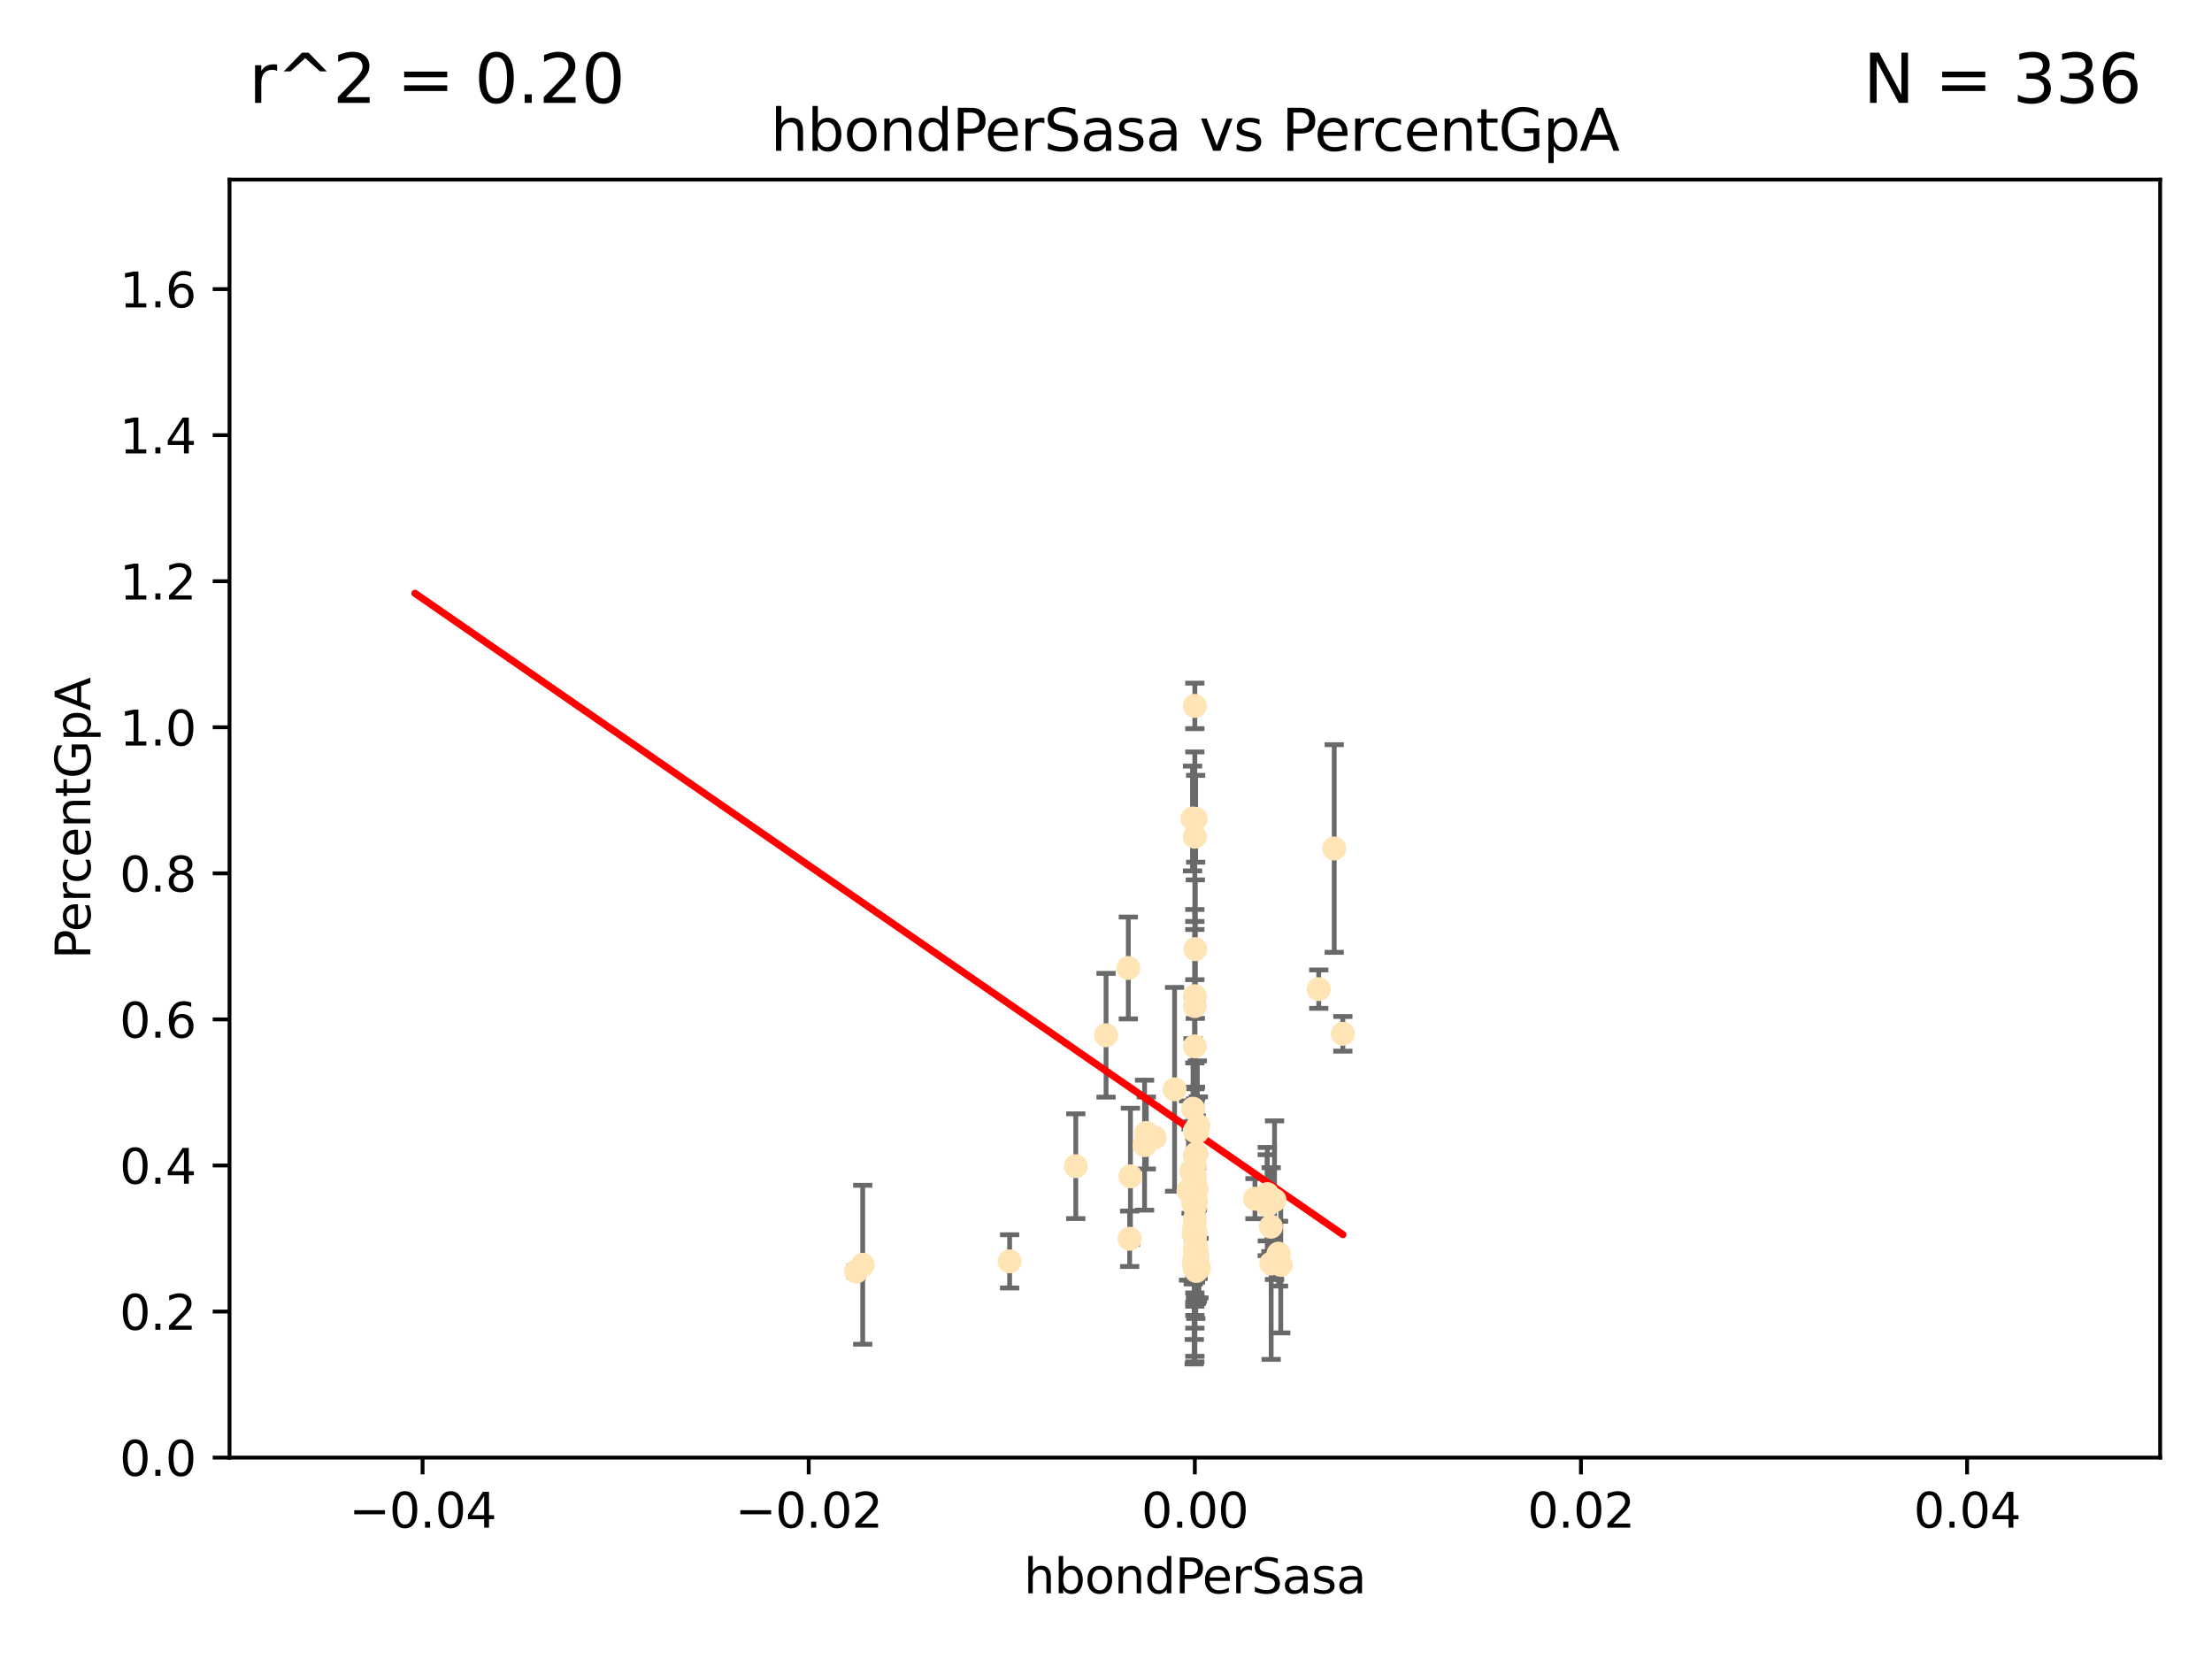 <?xml version="1.0" encoding="utf-8" standalone="no"?>
<!DOCTYPE svg PUBLIC "-//W3C//DTD SVG 1.1//EN"
  "http://www.w3.org/Graphics/SVG/1.1/DTD/svg11.dtd">
<svg xmlns:xlink="http://www.w3.org/1999/xlink" width="460.8pt" height="345.6pt" viewBox="0 0 460.8 345.6" xmlns="http://www.w3.org/2000/svg" version="1.1">
 <defs>
  <style type="text/css">*{stroke-linejoin: round; stroke-linecap: butt}</style>
 </defs>
 <g id="figure_1">
  <g id="patch_1">
   <path d="M 0 345.6 
L 460.8 345.6 
L 460.8 0 
L 0 0 
z
" style="fill: #ffffff"/>
  </g>
  <g id="axes_1">
   <g id="patch_2">
    <path d="M 47.81 303.64 
L 450 303.64 
L 450 37.411 
L 47.81 37.411 
z
" style="fill: #ffffff"/>
   </g>
   <g id="PathCollection_1">
    <defs>
     <path id="md07edce3d7" d="M 0 1.118 
C 0.297 1.118 0.581 1 0.791 0.791 
C 1 0.581 1.118 0.297 1.118 0 
C 1.118 -0.297 1 -0.581 0.791 -0.791 
C 0.581 -1 0.297 -1.118 0 -1.118 
C -0.297 -1.118 -0.581 -1 -0.791 -0.791 
C -1 -0.581 -1.118 -0.297 -1.118 0 
C -1.118 0.297 -1 0.581 -0.791 0.791 
C -0.581 1 -0.297 1.118 0 1.118 
z
" style="stroke: #ffe4b5"/>
    </defs>
    <g clip-path="url(#p2828cf1a5b)">
     <use xlink:href="#md07edce3d7" x="238.793" y="236.024" style="fill: #ffe4b5; stroke: #ffe4b5"/>
     <use xlink:href="#md07edce3d7" x="261.432" y="249.706" style="fill: #ffe4b5; stroke: #ffe4b5"/>
     <use xlink:href="#md07edce3d7" x="248.905" y="240.787" style="fill: #ffe4b5; stroke: #ffe4b5"/>
     <use xlink:href="#md07edce3d7" x="248.905" y="147.056" style="fill: #ffe4b5; stroke: #ffe4b5"/>
     <use xlink:href="#md07edce3d7" x="238.433" y="238.556" style="fill: #ffe4b5; stroke: #ffe4b5"/>
     <use xlink:href="#md07edce3d7" x="249.076" y="170.567" style="fill: #ffe4b5; stroke: #ffe4b5"/>
     <use xlink:href="#md07edce3d7" x="249.008" y="197.729" style="fill: #ffe4b5; stroke: #ffe4b5"/>
     <use xlink:href="#md07edce3d7" x="277.944" y="176.757" style="fill: #ffe4b5; stroke: #ffe4b5"/>
     <use xlink:href="#md07edce3d7" x="248.786" y="245.488" style="fill: #ffe4b5; stroke: #ffe4b5"/>
     <use xlink:href="#md07edce3d7" x="249.202" y="259.945" style="fill: #ffe4b5; stroke: #ffe4b5"/>
     <use xlink:href="#md07edce3d7" x="249.443" y="261.555" style="fill: #ffe4b5; stroke: #ffe4b5"/>
     <use xlink:href="#md07edce3d7" x="248.905" y="256.883" style="fill: #ffe4b5; stroke: #ffe4b5"/>
     <use xlink:href="#md07edce3d7" x="224.105" y="242.941" style="fill: #ffe4b5; stroke: #ffe4b5"/>
     <use xlink:href="#md07edce3d7" x="248.905" y="257.179" style="fill: #ffe4b5; stroke: #ffe4b5"/>
     <use xlink:href="#md07edce3d7" x="249.162" y="250.368" style="fill: #ffe4b5; stroke: #ffe4b5"/>
     <use xlink:href="#md07edce3d7" x="279.74" y="215.363" style="fill: #ffe4b5; stroke: #ffe4b5"/>
     <use xlink:href="#md07edce3d7" x="248.905" y="209.587" style="fill: #ffe4b5; stroke: #ffe4b5"/>
     <use xlink:href="#md07edce3d7" x="265.51" y="250.018" style="fill: #ffe4b5; stroke: #ffe4b5"/>
     <use xlink:href="#md07edce3d7" x="230.413" y="215.664" style="fill: #ffe4b5; stroke: #ffe4b5"/>
     <use xlink:href="#md07edce3d7" x="248.905" y="264.167" style="fill: #ffe4b5; stroke: #ffe4b5"/>
     <use xlink:href="#md07edce3d7" x="249.039" y="256.619" style="fill: #ffe4b5; stroke: #ffe4b5"/>
     <use xlink:href="#md07edce3d7" x="264.743" y="255.55" style="fill: #ffe4b5; stroke: #ffe4b5"/>
     <use xlink:href="#md07edce3d7" x="235.049" y="201.644" style="fill: #ffe4b5; stroke: #ffe4b5"/>
     <use xlink:href="#md07edce3d7" x="249.039" y="248.374" style="fill: #ffe4b5; stroke: #ffe4b5"/>
     <use xlink:href="#md07edce3d7" x="248.905" y="254.217" style="fill: #ffe4b5; stroke: #ffe4b5"/>
     <use xlink:href="#md07edce3d7" x="248.905" y="250.156" style="fill: #ffe4b5; stroke: #ffe4b5"/>
     <use xlink:href="#md07edce3d7" x="248.905" y="260.133" style="fill: #ffe4b5; stroke: #ffe4b5"/>
     <use xlink:href="#md07edce3d7" x="264.005" y="248.766" style="fill: #ffe4b5; stroke: #ffe4b5"/>
     <use xlink:href="#md07edce3d7" x="248.905" y="254.013" style="fill: #ffe4b5; stroke: #ffe4b5"/>
     <use xlink:href="#md07edce3d7" x="248.905" y="263.055" style="fill: #ffe4b5; stroke: #ffe4b5"/>
     <use xlink:href="#md07edce3d7" x="248.876" y="245.794" style="fill: #ffe4b5; stroke: #ffe4b5"/>
     <use xlink:href="#md07edce3d7" x="178.342" y="264.885" style="fill: #ffe4b5; stroke: #ffe4b5"/>
     <use xlink:href="#md07edce3d7" x="248.791" y="262.566" style="fill: #ffe4b5; stroke: #ffe4b5"/>
     <use xlink:href="#md07edce3d7" x="248.905" y="260.314" style="fill: #ffe4b5; stroke: #ffe4b5"/>
     <use xlink:href="#md07edce3d7" x="248.579" y="250.558" style="fill: #ffe4b5; stroke: #ffe4b5"/>
     <use xlink:href="#md07edce3d7" x="249.631" y="234.499" style="fill: #ffe4b5; stroke: #ffe4b5"/>
     <use xlink:href="#md07edce3d7" x="248.905" y="247.693" style="fill: #ffe4b5; stroke: #ffe4b5"/>
     <use xlink:href="#md07edce3d7" x="266.346" y="261.159" style="fill: #ffe4b5; stroke: #ffe4b5"/>
     <use xlink:href="#md07edce3d7" x="248.905" y="263.443" style="fill: #ffe4b5; stroke: #ffe4b5"/>
     <use xlink:href="#md07edce3d7" x="248.905" y="249.368" style="fill: #ffe4b5; stroke: #ffe4b5"/>
     <use xlink:href="#md07edce3d7" x="249.205" y="264.76" style="fill: #ffe4b5; stroke: #ffe4b5"/>
     <use xlink:href="#md07edce3d7" x="248.656" y="257.072" style="fill: #ffe4b5; stroke: #ffe4b5"/>
     <use xlink:href="#md07edce3d7" x="235.489" y="245.048" style="fill: #ffe4b5; stroke: #ffe4b5"/>
     <use xlink:href="#md07edce3d7" x="240.558" y="236.977" style="fill: #ffe4b5; stroke: #ffe4b5"/>
     <use xlink:href="#md07edce3d7" x="248.905" y="235.615" style="fill: #ffe4b5; stroke: #ffe4b5"/>
     <use xlink:href="#md07edce3d7" x="248.766" y="263.511" style="fill: #ffe4b5; stroke: #ffe4b5"/>
     <use xlink:href="#md07edce3d7" x="248.905" y="264.074" style="fill: #ffe4b5; stroke: #ffe4b5"/>
     <use xlink:href="#md07edce3d7" x="248.532" y="230.974" style="fill: #ffe4b5; stroke: #ffe4b5"/>
     <use xlink:href="#md07edce3d7" x="248.905" y="217.98" style="fill: #ffe4b5; stroke: #ffe4b5"/>
     <use xlink:href="#md07edce3d7" x="249.586" y="263.623" style="fill: #ffe4b5; stroke: #ffe4b5"/>
     <use xlink:href="#md07edce3d7" x="244.687" y="226.92" style="fill: #ffe4b5; stroke: #ffe4b5"/>
     <use xlink:href="#md07edce3d7" x="248.905" y="264.148" style="fill: #ffe4b5; stroke: #ffe4b5"/>
     <use xlink:href="#md07edce3d7" x="248.905" y="207.524" style="fill: #ffe4b5; stroke: #ffe4b5"/>
     <use xlink:href="#md07edce3d7" x="248.905" y="251.412" style="fill: #ffe4b5; stroke: #ffe4b5"/>
     <use xlink:href="#md07edce3d7" x="248.905" y="264.031" style="fill: #ffe4b5; stroke: #ffe4b5"/>
     <use xlink:href="#md07edce3d7" x="274.72" y="206.053" style="fill: #ffe4b5; stroke: #ffe4b5"/>
     <use xlink:href="#md07edce3d7" x="248.813" y="249.862" style="fill: #ffe4b5; stroke: #ffe4b5"/>
     <use xlink:href="#md07edce3d7" x="249.107" y="263.927" style="fill: #ffe4b5; stroke: #ffe4b5"/>
     <use xlink:href="#md07edce3d7" x="248.127" y="243.97" style="fill: #ffe4b5; stroke: #ffe4b5"/>
     <use xlink:href="#md07edce3d7" x="248.905" y="174.301" style="fill: #ffe4b5; stroke: #ffe4b5"/>
     <use xlink:href="#md07edce3d7" x="248.976" y="250.882" style="fill: #ffe4b5; stroke: #ffe4b5"/>
     <use xlink:href="#md07edce3d7" x="248.905" y="262.072" style="fill: #ffe4b5; stroke: #ffe4b5"/>
     <use xlink:href="#md07edce3d7" x="248.905" y="258.03" style="fill: #ffe4b5; stroke: #ffe4b5"/>
     <use xlink:href="#md07edce3d7" x="249.762" y="264.173" style="fill: #ffe4b5; stroke: #ffe4b5"/>
     <use xlink:href="#md07edce3d7" x="249.429" y="235.745" style="fill: #ffe4b5; stroke: #ffe4b5"/>
     <use xlink:href="#md07edce3d7" x="248.905" y="260.898" style="fill: #ffe4b5; stroke: #ffe4b5"/>
     <use xlink:href="#md07edce3d7" x="248.905" y="257.002" style="fill: #ffe4b5; stroke: #ffe4b5"/>
     <use xlink:href="#md07edce3d7" x="235.327" y="258.061" style="fill: #ffe4b5; stroke: #ffe4b5"/>
     <use xlink:href="#md07edce3d7" x="210.323" y="262.765" style="fill: #ffe4b5; stroke: #ffe4b5"/>
     <use xlink:href="#md07edce3d7" x="179.721" y="263.471" style="fill: #ffe4b5; stroke: #ffe4b5"/>
     <use xlink:href="#md07edce3d7" x="249.289" y="247.753" style="fill: #ffe4b5; stroke: #ffe4b5"/>
     <use xlink:href="#md07edce3d7" x="248.761" y="255.921" style="fill: #ffe4b5; stroke: #ffe4b5"/>
     <use xlink:href="#md07edce3d7" x="248.905" y="256.829" style="fill: #ffe4b5; stroke: #ffe4b5"/>
     <use xlink:href="#md07edce3d7" x="266.806" y="263.501" style="fill: #ffe4b5; stroke: #ffe4b5"/>
     <use xlink:href="#md07edce3d7" x="264.809" y="263.219" style="fill: #ffe4b5; stroke: #ffe4b5"/>
     <use xlink:href="#md07edce3d7" x="249.064" y="246.911" style="fill: #ffe4b5; stroke: #ffe4b5"/>
     <use xlink:href="#md07edce3d7" x="249.22" y="240.283" style="fill: #ffe4b5; stroke: #ffe4b5"/>
     <use xlink:href="#md07edce3d7" x="247.588" y="248.009" style="fill: #ffe4b5; stroke: #ffe4b5"/>
     <use xlink:href="#md07edce3d7" x="248.425" y="170.505" style="fill: #ffe4b5; stroke: #ffe4b5"/>
     <use xlink:href="#md07edce3d7" x="248.905" y="256.25" style="fill: #ffe4b5; stroke: #ffe4b5"/>
     <use xlink:href="#md07edce3d7" x="263.992" y="251.06" style="fill: #ffe4b5; stroke: #ffe4b5"/>
     <use xlink:href="#md07edce3d7" x="248.905" y="242.696" style="fill: #ffe4b5; stroke: #ffe4b5"/>
     <use xlink:href="#md07edce3d7" x="248.905" y="245.033" style="fill: #ffe4b5; stroke: #ffe4b5"/>
    </g>
   </g>
   <g id="matplotlib.axis_1">
    <g id="xtick_1">
     <g id="line2d_1">
      <defs>
       <path id="mc318af77ad" d="M 0 0 
L 0 3.5 
" style="stroke: #000000; stroke-width: 0.8"/>
      </defs>
      <g>
       <use xlink:href="#mc318af77ad" x="88.029" y="303.64" style="stroke: #000000; stroke-width: 0.8"/>
      </g>
     </g>
     <g id="text_1">
      <!-- −0.04 -->
      <g transform="translate(72.706 318.238)scale(0.1 -0.1)">
       <defs>
        <path id="DejaVuSans-2212" d="M 678 2272 
L 4684 2272 
L 4684 1741 
L 678 1741 
L 678 2272 
z
" transform="scale(0.016)"/>
        <path id="DejaVuSans-30" d="M 2034 4250 
Q 1547 4250 1301 3770 
Q 1056 3291 1056 2328 
Q 1056 1369 1301 889 
Q 1547 409 2034 409 
Q 2525 409 2770 889 
Q 3016 1369 3016 2328 
Q 3016 3291 2770 3770 
Q 2525 4250 2034 4250 
z
M 2034 4750 
Q 2819 4750 3233 4129 
Q 3647 3509 3647 2328 
Q 3647 1150 3233 529 
Q 2819 -91 2034 -91 
Q 1250 -91 836 529 
Q 422 1150 422 2328 
Q 422 3509 836 4129 
Q 1250 4750 2034 4750 
z
" transform="scale(0.016)"/>
        <path id="DejaVuSans-2e" d="M 684 794 
L 1344 794 
L 1344 0 
L 684 0 
L 684 794 
z
" transform="scale(0.016)"/>
        <path id="DejaVuSans-34" d="M 2419 4116 
L 825 1625 
L 2419 1625 
L 2419 4116 
z
M 2253 4666 
L 3047 4666 
L 3047 1625 
L 3713 1625 
L 3713 1100 
L 3047 1100 
L 3047 0 
L 2419 0 
L 2419 1100 
L 313 1100 
L 313 1709 
L 2253 4666 
z
" transform="scale(0.016)"/>
       </defs>
       <use xlink:href="#DejaVuSans-2212"/>
       <use xlink:href="#DejaVuSans-30" x="83.789"/>
       <use xlink:href="#DejaVuSans-2e" x="147.412"/>
       <use xlink:href="#DejaVuSans-30" x="179.199"/>
       <use xlink:href="#DejaVuSans-34" x="242.822"/>
      </g>
     </g>
    </g>
    <g id="xtick_2">
     <g id="line2d_2">
      <g>
       <use xlink:href="#mc318af77ad" x="168.467" y="303.64" style="stroke: #000000; stroke-width: 0.8"/>
      </g>
     </g>
     <g id="text_2">
      <!-- −0.02 -->
      <g transform="translate(153.144 318.238)scale(0.1 -0.1)">
       <defs>
        <path id="DejaVuSans-32" d="M 1228 531 
L 3431 531 
L 3431 0 
L 469 0 
L 469 531 
Q 828 903 1448 1529 
Q 2069 2156 2228 2338 
Q 2531 2678 2651 2914 
Q 2772 3150 2772 3378 
Q 2772 3750 2511 3984 
Q 2250 4219 1831 4219 
Q 1534 4219 1204 4116 
Q 875 4013 500 3803 
L 500 4441 
Q 881 4594 1212 4672 
Q 1544 4750 1819 4750 
Q 2544 4750 2975 4387 
Q 3406 4025 3406 3419 
Q 3406 3131 3298 2873 
Q 3191 2616 2906 2266 
Q 2828 2175 2409 1742 
Q 1991 1309 1228 531 
z
" transform="scale(0.016)"/>
       </defs>
       <use xlink:href="#DejaVuSans-2212"/>
       <use xlink:href="#DejaVuSans-30" x="83.789"/>
       <use xlink:href="#DejaVuSans-2e" x="147.412"/>
       <use xlink:href="#DejaVuSans-30" x="179.199"/>
       <use xlink:href="#DejaVuSans-32" x="242.822"/>
      </g>
     </g>
    </g>
    <g id="xtick_3">
     <g id="line2d_3">
      <g>
       <use xlink:href="#mc318af77ad" x="248.905" y="303.64" style="stroke: #000000; stroke-width: 0.8"/>
      </g>
     </g>
     <g id="text_3">
      <!-- 0.00 -->
      <g transform="translate(237.772 318.238)scale(0.1 -0.1)">
       <use xlink:href="#DejaVuSans-30"/>
       <use xlink:href="#DejaVuSans-2e" x="63.623"/>
       <use xlink:href="#DejaVuSans-30" x="95.41"/>
       <use xlink:href="#DejaVuSans-30" x="159.033"/>
      </g>
     </g>
    </g>
    <g id="xtick_4">
     <g id="line2d_4">
      <g>
       <use xlink:href="#mc318af77ad" x="329.343" y="303.64" style="stroke: #000000; stroke-width: 0.8"/>
      </g>
     </g>
     <g id="text_4">
      <!-- 0.02 -->
      <g transform="translate(318.21 318.238)scale(0.1 -0.1)">
       <use xlink:href="#DejaVuSans-30"/>
       <use xlink:href="#DejaVuSans-2e" x="63.623"/>
       <use xlink:href="#DejaVuSans-30" x="95.41"/>
       <use xlink:href="#DejaVuSans-32" x="159.033"/>
      </g>
     </g>
    </g>
    <g id="xtick_5">
     <g id="line2d_5">
      <g>
       <use xlink:href="#mc318af77ad" x="409.781" y="303.64" style="stroke: #000000; stroke-width: 0.8"/>
      </g>
     </g>
     <g id="text_5">
      <!-- 0.04 -->
      <g transform="translate(398.648 318.238)scale(0.1 -0.1)">
       <use xlink:href="#DejaVuSans-30"/>
       <use xlink:href="#DejaVuSans-2e" x="63.623"/>
       <use xlink:href="#DejaVuSans-30" x="95.41"/>
       <use xlink:href="#DejaVuSans-34" x="159.033"/>
      </g>
     </g>
    </g>
    <g id="text_6">
     <!-- hbondPerSasa -->
     <g transform="translate(213.287 331.917)scale(0.1 -0.1)">
      <defs>
       <path id="DejaVuSans-68" d="M 3513 2113 
L 3513 0 
L 2938 0 
L 2938 2094 
Q 2938 2591 2744 2837 
Q 2550 3084 2163 3084 
Q 1697 3084 1428 2787 
Q 1159 2491 1159 1978 
L 1159 0 
L 581 0 
L 581 4863 
L 1159 4863 
L 1159 2956 
Q 1366 3272 1645 3428 
Q 1925 3584 2291 3584 
Q 2894 3584 3203 3211 
Q 3513 2838 3513 2113 
z
" transform="scale(0.016)"/>
       <path id="DejaVuSans-62" d="M 3116 1747 
Q 3116 2381 2855 2742 
Q 2594 3103 2138 3103 
Q 1681 3103 1420 2742 
Q 1159 2381 1159 1747 
Q 1159 1113 1420 752 
Q 1681 391 2138 391 
Q 2594 391 2855 752 
Q 3116 1113 3116 1747 
z
M 1159 2969 
Q 1341 3281 1617 3432 
Q 1894 3584 2278 3584 
Q 2916 3584 3314 3078 
Q 3713 2572 3713 1747 
Q 3713 922 3314 415 
Q 2916 -91 2278 -91 
Q 1894 -91 1617 61 
Q 1341 213 1159 525 
L 1159 0 
L 581 0 
L 581 4863 
L 1159 4863 
L 1159 2969 
z
" transform="scale(0.016)"/>
       <path id="DejaVuSans-6f" d="M 1959 3097 
Q 1497 3097 1228 2736 
Q 959 2375 959 1747 
Q 959 1119 1226 758 
Q 1494 397 1959 397 
Q 2419 397 2687 759 
Q 2956 1122 2956 1747 
Q 2956 2369 2687 2733 
Q 2419 3097 1959 3097 
z
M 1959 3584 
Q 2709 3584 3137 3096 
Q 3566 2609 3566 1747 
Q 3566 888 3137 398 
Q 2709 -91 1959 -91 
Q 1206 -91 779 398 
Q 353 888 353 1747 
Q 353 2609 779 3096 
Q 1206 3584 1959 3584 
z
" transform="scale(0.016)"/>
       <path id="DejaVuSans-6e" d="M 3513 2113 
L 3513 0 
L 2938 0 
L 2938 2094 
Q 2938 2591 2744 2837 
Q 2550 3084 2163 3084 
Q 1697 3084 1428 2787 
Q 1159 2491 1159 1978 
L 1159 0 
L 581 0 
L 581 3500 
L 1159 3500 
L 1159 2956 
Q 1366 3272 1645 3428 
Q 1925 3584 2291 3584 
Q 2894 3584 3203 3211 
Q 3513 2838 3513 2113 
z
" transform="scale(0.016)"/>
       <path id="DejaVuSans-64" d="M 2906 2969 
L 2906 4863 
L 3481 4863 
L 3481 0 
L 2906 0 
L 2906 525 
Q 2725 213 2448 61 
Q 2172 -91 1784 -91 
Q 1150 -91 751 415 
Q 353 922 353 1747 
Q 353 2572 751 3078 
Q 1150 3584 1784 3584 
Q 2172 3584 2448 3432 
Q 2725 3281 2906 2969 
z
M 947 1747 
Q 947 1113 1208 752 
Q 1469 391 1925 391 
Q 2381 391 2643 752 
Q 2906 1113 2906 1747 
Q 2906 2381 2643 2742 
Q 2381 3103 1925 3103 
Q 1469 3103 1208 2742 
Q 947 2381 947 1747 
z
" transform="scale(0.016)"/>
       <path id="DejaVuSans-50" d="M 1259 4147 
L 1259 2394 
L 2053 2394 
Q 2494 2394 2734 2622 
Q 2975 2850 2975 3272 
Q 2975 3691 2734 3919 
Q 2494 4147 2053 4147 
L 1259 4147 
z
M 628 4666 
L 2053 4666 
Q 2838 4666 3239 4311 
Q 3641 3956 3641 3272 
Q 3641 2581 3239 2228 
Q 2838 1875 2053 1875 
L 1259 1875 
L 1259 0 
L 628 0 
L 628 4666 
z
" transform="scale(0.016)"/>
       <path id="DejaVuSans-65" d="M 3597 1894 
L 3597 1613 
L 953 1613 
Q 991 1019 1311 708 
Q 1631 397 2203 397 
Q 2534 397 2845 478 
Q 3156 559 3463 722 
L 3463 178 
Q 3153 47 2828 -22 
Q 2503 -91 2169 -91 
Q 1331 -91 842 396 
Q 353 884 353 1716 
Q 353 2575 817 3079 
Q 1281 3584 2069 3584 
Q 2775 3584 3186 3129 
Q 3597 2675 3597 1894 
z
M 3022 2063 
Q 3016 2534 2758 2815 
Q 2500 3097 2075 3097 
Q 1594 3097 1305 2825 
Q 1016 2553 972 2059 
L 3022 2063 
z
" transform="scale(0.016)"/>
       <path id="DejaVuSans-72" d="M 2631 2963 
Q 2534 3019 2420 3045 
Q 2306 3072 2169 3072 
Q 1681 3072 1420 2755 
Q 1159 2438 1159 1844 
L 1159 0 
L 581 0 
L 581 3500 
L 1159 3500 
L 1159 2956 
Q 1341 3275 1631 3429 
Q 1922 3584 2338 3584 
Q 2397 3584 2469 3576 
Q 2541 3569 2628 3553 
L 2631 2963 
z
" transform="scale(0.016)"/>
       <path id="DejaVuSans-53" d="M 3425 4513 
L 3425 3897 
Q 3066 4069 2747 4153 
Q 2428 4238 2131 4238 
Q 1616 4238 1336 4038 
Q 1056 3838 1056 3469 
Q 1056 3159 1242 3001 
Q 1428 2844 1947 2747 
L 2328 2669 
Q 3034 2534 3370 2195 
Q 3706 1856 3706 1288 
Q 3706 609 3251 259 
Q 2797 -91 1919 -91 
Q 1588 -91 1214 -16 
Q 841 59 441 206 
L 441 856 
Q 825 641 1194 531 
Q 1563 422 1919 422 
Q 2459 422 2753 634 
Q 3047 847 3047 1241 
Q 3047 1584 2836 1778 
Q 2625 1972 2144 2069 
L 1759 2144 
Q 1053 2284 737 2584 
Q 422 2884 422 3419 
Q 422 4038 858 4394 
Q 1294 4750 2059 4750 
Q 2388 4750 2728 4690 
Q 3069 4631 3425 4513 
z
" transform="scale(0.016)"/>
       <path id="DejaVuSans-61" d="M 2194 1759 
Q 1497 1759 1228 1600 
Q 959 1441 959 1056 
Q 959 750 1161 570 
Q 1363 391 1709 391 
Q 2188 391 2477 730 
Q 2766 1069 2766 1631 
L 2766 1759 
L 2194 1759 
z
M 3341 1997 
L 3341 0 
L 2766 0 
L 2766 531 
Q 2569 213 2275 61 
Q 1981 -91 1556 -91 
Q 1019 -91 701 211 
Q 384 513 384 1019 
Q 384 1609 779 1909 
Q 1175 2209 1959 2209 
L 2766 2209 
L 2766 2266 
Q 2766 2663 2505 2880 
Q 2244 3097 1772 3097 
Q 1472 3097 1187 3025 
Q 903 2953 641 2809 
L 641 3341 
Q 956 3463 1253 3523 
Q 1550 3584 1831 3584 
Q 2591 3584 2966 3190 
Q 3341 2797 3341 1997 
z
" transform="scale(0.016)"/>
       <path id="DejaVuSans-73" d="M 2834 3397 
L 2834 2853 
Q 2591 2978 2328 3040 
Q 2066 3103 1784 3103 
Q 1356 3103 1142 2972 
Q 928 2841 928 2578 
Q 928 2378 1081 2264 
Q 1234 2150 1697 2047 
L 1894 2003 
Q 2506 1872 2764 1633 
Q 3022 1394 3022 966 
Q 3022 478 2636 193 
Q 2250 -91 1575 -91 
Q 1294 -91 989 -36 
Q 684 19 347 128 
L 347 722 
Q 666 556 975 473 
Q 1284 391 1588 391 
Q 1994 391 2212 530 
Q 2431 669 2431 922 
Q 2431 1156 2273 1281 
Q 2116 1406 1581 1522 
L 1381 1569 
Q 847 1681 609 1914 
Q 372 2147 372 2553 
Q 372 3047 722 3315 
Q 1072 3584 1716 3584 
Q 2034 3584 2315 3537 
Q 2597 3491 2834 3397 
z
" transform="scale(0.016)"/>
      </defs>
      <use xlink:href="#DejaVuSans-68"/>
      <use xlink:href="#DejaVuSans-62" x="63.379"/>
      <use xlink:href="#DejaVuSans-6f" x="126.855"/>
      <use xlink:href="#DejaVuSans-6e" x="188.037"/>
      <use xlink:href="#DejaVuSans-64" x="251.416"/>
      <use xlink:href="#DejaVuSans-50" x="314.893"/>
      <use xlink:href="#DejaVuSans-65" x="371.57"/>
      <use xlink:href="#DejaVuSans-72" x="433.094"/>
      <use xlink:href="#DejaVuSans-53" x="474.207"/>
      <use xlink:href="#DejaVuSans-61" x="537.684"/>
      <use xlink:href="#DejaVuSans-73" x="598.963"/>
      <use xlink:href="#DejaVuSans-61" x="651.062"/>
     </g>
    </g>
   </g>
   <g id="matplotlib.axis_2">
    <g id="ytick_1">
     <g id="line2d_6">
      <defs>
       <path id="m8aec665bde" d="M 0 0 
L -3.5 0 
" style="stroke: #000000; stroke-width: 0.8"/>
      </defs>
      <g>
       <use xlink:href="#m8aec665bde" x="47.81" y="303.64" style="stroke: #000000; stroke-width: 0.8"/>
      </g>
     </g>
     <g id="text_7">
      <!-- 0.0 -->
      <g transform="translate(24.907 307.439)scale(0.1 -0.1)">
       <use xlink:href="#DejaVuSans-30"/>
       <use xlink:href="#DejaVuSans-2e" x="63.623"/>
       <use xlink:href="#DejaVuSans-30" x="95.41"/>
      </g>
     </g>
    </g>
    <g id="ytick_2">
     <g id="line2d_7">
      <g>
       <use xlink:href="#m8aec665bde" x="47.81" y="273.214" style="stroke: #000000; stroke-width: 0.8"/>
      </g>
     </g>
     <g id="text_8">
      <!-- 0.2 -->
      <g transform="translate(24.907 277.013)scale(0.1 -0.1)">
       <use xlink:href="#DejaVuSans-30"/>
       <use xlink:href="#DejaVuSans-2e" x="63.623"/>
       <use xlink:href="#DejaVuSans-32" x="95.41"/>
      </g>
     </g>
    </g>
    <g id="ytick_3">
     <g id="line2d_8">
      <g>
       <use xlink:href="#m8aec665bde" x="47.81" y="242.788" style="stroke: #000000; stroke-width: 0.8"/>
      </g>
     </g>
     <g id="text_9">
      <!-- 0.4 -->
      <g transform="translate(24.907 246.587)scale(0.1 -0.1)">
       <use xlink:href="#DejaVuSans-30"/>
       <use xlink:href="#DejaVuSans-2e" x="63.623"/>
       <use xlink:href="#DejaVuSans-34" x="95.41"/>
      </g>
     </g>
    </g>
    <g id="ytick_4">
     <g id="line2d_9">
      <g>
       <use xlink:href="#m8aec665bde" x="47.81" y="212.362" style="stroke: #000000; stroke-width: 0.8"/>
      </g>
     </g>
     <g id="text_10">
      <!-- 0.6 -->
      <g transform="translate(24.907 216.161)scale(0.1 -0.1)">
       <defs>
        <path id="DejaVuSans-36" d="M 2113 2584 
Q 1688 2584 1439 2293 
Q 1191 2003 1191 1497 
Q 1191 994 1439 701 
Q 1688 409 2113 409 
Q 2538 409 2786 701 
Q 3034 994 3034 1497 
Q 3034 2003 2786 2293 
Q 2538 2584 2113 2584 
z
M 3366 4563 
L 3366 3988 
Q 3128 4100 2886 4159 
Q 2644 4219 2406 4219 
Q 1781 4219 1451 3797 
Q 1122 3375 1075 2522 
Q 1259 2794 1537 2939 
Q 1816 3084 2150 3084 
Q 2853 3084 3261 2657 
Q 3669 2231 3669 1497 
Q 3669 778 3244 343 
Q 2819 -91 2113 -91 
Q 1303 -91 875 529 
Q 447 1150 447 2328 
Q 447 3434 972 4092 
Q 1497 4750 2381 4750 
Q 2619 4750 2861 4703 
Q 3103 4656 3366 4563 
z
" transform="scale(0.016)"/>
       </defs>
       <use xlink:href="#DejaVuSans-30"/>
       <use xlink:href="#DejaVuSans-2e" x="63.623"/>
       <use xlink:href="#DejaVuSans-36" x="95.41"/>
      </g>
     </g>
    </g>
    <g id="ytick_5">
     <g id="line2d_10">
      <g>
       <use xlink:href="#m8aec665bde" x="47.81" y="181.935" style="stroke: #000000; stroke-width: 0.8"/>
      </g>
     </g>
     <g id="text_11">
      <!-- 0.8 -->
      <g transform="translate(24.907 185.735)scale(0.1 -0.1)">
       <defs>
        <path id="DejaVuSans-38" d="M 2034 2216 
Q 1584 2216 1326 1975 
Q 1069 1734 1069 1313 
Q 1069 891 1326 650 
Q 1584 409 2034 409 
Q 2484 409 2743 651 
Q 3003 894 3003 1313 
Q 3003 1734 2745 1975 
Q 2488 2216 2034 2216 
z
M 1403 2484 
Q 997 2584 770 2862 
Q 544 3141 544 3541 
Q 544 4100 942 4425 
Q 1341 4750 2034 4750 
Q 2731 4750 3128 4425 
Q 3525 4100 3525 3541 
Q 3525 3141 3298 2862 
Q 3072 2584 2669 2484 
Q 3125 2378 3379 2068 
Q 3634 1759 3634 1313 
Q 3634 634 3220 271 
Q 2806 -91 2034 -91 
Q 1263 -91 848 271 
Q 434 634 434 1313 
Q 434 1759 690 2068 
Q 947 2378 1403 2484 
z
M 1172 3481 
Q 1172 3119 1398 2916 
Q 1625 2713 2034 2713 
Q 2441 2713 2670 2916 
Q 2900 3119 2900 3481 
Q 2900 3844 2670 4047 
Q 2441 4250 2034 4250 
Q 1625 4250 1398 4047 
Q 1172 3844 1172 3481 
z
" transform="scale(0.016)"/>
       </defs>
       <use xlink:href="#DejaVuSans-30"/>
       <use xlink:href="#DejaVuSans-2e" x="63.623"/>
       <use xlink:href="#DejaVuSans-38" x="95.41"/>
      </g>
     </g>
    </g>
    <g id="ytick_6">
     <g id="line2d_11">
      <g>
       <use xlink:href="#m8aec665bde" x="47.81" y="151.509" style="stroke: #000000; stroke-width: 0.8"/>
      </g>
     </g>
     <g id="text_12">
      <!-- 1.0 -->
      <g transform="translate(24.907 155.308)scale(0.1 -0.1)">
       <defs>
        <path id="DejaVuSans-31" d="M 794 531 
L 1825 531 
L 1825 4091 
L 703 3866 
L 703 4441 
L 1819 4666 
L 2450 4666 
L 2450 531 
L 3481 531 
L 3481 0 
L 794 0 
L 794 531 
z
" transform="scale(0.016)"/>
       </defs>
       <use xlink:href="#DejaVuSans-31"/>
       <use xlink:href="#DejaVuSans-2e" x="63.623"/>
       <use xlink:href="#DejaVuSans-30" x="95.41"/>
      </g>
     </g>
    </g>
    <g id="ytick_7">
     <g id="line2d_12">
      <g>
       <use xlink:href="#m8aec665bde" x="47.81" y="121.083" style="stroke: #000000; stroke-width: 0.8"/>
      </g>
     </g>
     <g id="text_13">
      <!-- 1.2 -->
      <g transform="translate(24.907 124.882)scale(0.1 -0.1)">
       <use xlink:href="#DejaVuSans-31"/>
       <use xlink:href="#DejaVuSans-2e" x="63.623"/>
       <use xlink:href="#DejaVuSans-32" x="95.41"/>
      </g>
     </g>
    </g>
    <g id="ytick_8">
     <g id="line2d_13">
      <g>
       <use xlink:href="#m8aec665bde" x="47.81" y="90.657" style="stroke: #000000; stroke-width: 0.8"/>
      </g>
     </g>
     <g id="text_14">
      <!-- 1.4 -->
      <g transform="translate(24.907 94.456)scale(0.1 -0.1)">
       <use xlink:href="#DejaVuSans-31"/>
       <use xlink:href="#DejaVuSans-2e" x="63.623"/>
       <use xlink:href="#DejaVuSans-34" x="95.41"/>
      </g>
     </g>
    </g>
    <g id="ytick_9">
     <g id="line2d_14">
      <g>
       <use xlink:href="#m8aec665bde" x="47.81" y="60.231" style="stroke: #000000; stroke-width: 0.8"/>
      </g>
     </g>
     <g id="text_15">
      <!-- 1.6 -->
      <g transform="translate(24.907 64.03)scale(0.1 -0.1)">
       <use xlink:href="#DejaVuSans-31"/>
       <use xlink:href="#DejaVuSans-2e" x="63.623"/>
       <use xlink:href="#DejaVuSans-36" x="95.41"/>
      </g>
     </g>
    </g>
    <g id="text_16">
     <!-- PercentGpA -->
     <g transform="translate(18.827 199.802)rotate(-90)scale(0.1 -0.1)">
      <defs>
       <path id="DejaVuSans-63" d="M 3122 3366 
L 3122 2828 
Q 2878 2963 2633 3030 
Q 2388 3097 2138 3097 
Q 1578 3097 1268 2742 
Q 959 2388 959 1747 
Q 959 1106 1268 751 
Q 1578 397 2138 397 
Q 2388 397 2633 464 
Q 2878 531 3122 666 
L 3122 134 
Q 2881 22 2623 -34 
Q 2366 -91 2075 -91 
Q 1284 -91 818 406 
Q 353 903 353 1747 
Q 353 2603 823 3093 
Q 1294 3584 2113 3584 
Q 2378 3584 2631 3529 
Q 2884 3475 3122 3366 
z
" transform="scale(0.016)"/>
       <path id="DejaVuSans-74" d="M 1172 4494 
L 1172 3500 
L 2356 3500 
L 2356 3053 
L 1172 3053 
L 1172 1153 
Q 1172 725 1289 603 
Q 1406 481 1766 481 
L 2356 481 
L 2356 0 
L 1766 0 
Q 1100 0 847 248 
Q 594 497 594 1153 
L 594 3053 
L 172 3053 
L 172 3500 
L 594 3500 
L 594 4494 
L 1172 4494 
z
" transform="scale(0.016)"/>
       <path id="DejaVuSans-47" d="M 3809 666 
L 3809 1919 
L 2778 1919 
L 2778 2438 
L 4434 2438 
L 4434 434 
Q 4069 175 3628 42 
Q 3188 -91 2688 -91 
Q 1594 -91 976 548 
Q 359 1188 359 2328 
Q 359 3472 976 4111 
Q 1594 4750 2688 4750 
Q 3144 4750 3555 4637 
Q 3966 4525 4313 4306 
L 4313 3634 
Q 3963 3931 3569 4081 
Q 3175 4231 2741 4231 
Q 1884 4231 1454 3753 
Q 1025 3275 1025 2328 
Q 1025 1384 1454 906 
Q 1884 428 2741 428 
Q 3075 428 3337 486 
Q 3600 544 3809 666 
z
" transform="scale(0.016)"/>
       <path id="DejaVuSans-70" d="M 1159 525 
L 1159 -1331 
L 581 -1331 
L 581 3500 
L 1159 3500 
L 1159 2969 
Q 1341 3281 1617 3432 
Q 1894 3584 2278 3584 
Q 2916 3584 3314 3078 
Q 3713 2572 3713 1747 
Q 3713 922 3314 415 
Q 2916 -91 2278 -91 
Q 1894 -91 1617 61 
Q 1341 213 1159 525 
z
M 3116 1747 
Q 3116 2381 2855 2742 
Q 2594 3103 2138 3103 
Q 1681 3103 1420 2742 
Q 1159 2381 1159 1747 
Q 1159 1113 1420 752 
Q 1681 391 2138 391 
Q 2594 391 2855 752 
Q 3116 1113 3116 1747 
z
" transform="scale(0.016)"/>
       <path id="DejaVuSans-41" d="M 2188 4044 
L 1331 1722 
L 3047 1722 
L 2188 4044 
z
M 1831 4666 
L 2547 4666 
L 4325 0 
L 3669 0 
L 3244 1197 
L 1141 1197 
L 716 0 
L 50 0 
L 1831 4666 
z
" transform="scale(0.016)"/>
      </defs>
      <use xlink:href="#DejaVuSans-50"/>
      <use xlink:href="#DejaVuSans-65" x="56.678"/>
      <use xlink:href="#DejaVuSans-72" x="118.201"/>
      <use xlink:href="#DejaVuSans-63" x="157.064"/>
      <use xlink:href="#DejaVuSans-65" x="212.045"/>
      <use xlink:href="#DejaVuSans-6e" x="273.568"/>
      <use xlink:href="#DejaVuSans-74" x="336.947"/>
      <use xlink:href="#DejaVuSans-47" x="376.156"/>
      <use xlink:href="#DejaVuSans-70" x="453.646"/>
      <use xlink:href="#DejaVuSans-41" x="517.123"/>
     </g>
    </g>
   </g>
   <g id="LineCollection_1">
    <path d="M 238.793 243.516 
L 238.793 228.533 
" clip-path="url(#p2828cf1a5b)" style="fill: none; stroke: #696969"/>
    <path d="M 261.432 253.883 
L 261.432 245.528 
" clip-path="url(#p2828cf1a5b)" style="fill: none; stroke: #696969"/>
    <path d="M 248.905 246.04 
L 248.905 235.533 
" clip-path="url(#p2828cf1a5b)" style="fill: none; stroke: #696969"/>
    <path d="M 248.905 151.794 
L 248.905 142.317 
" clip-path="url(#p2828cf1a5b)" style="fill: none; stroke: #696969"/>
    <path d="M 238.433 252.097 
L 238.433 225.016 
" clip-path="url(#p2828cf1a5b)" style="fill: none; stroke: #696969"/>
    <path d="M 249.076 179.609 
L 249.076 161.524 
" clip-path="url(#p2828cf1a5b)" style="fill: none; stroke: #696969"/>
    <path d="M 249.008 212.161 
L 249.008 183.297 
" clip-path="url(#p2828cf1a5b)" style="fill: none; stroke: #696969"/>
    <path d="M 277.944 198.388 
L 277.944 155.126 
" clip-path="url(#p2828cf1a5b)" style="fill: none; stroke: #696969"/>
    <path d="M 248.786 255.723 
L 248.786 235.252 
" clip-path="url(#p2828cf1a5b)" style="fill: none; stroke: #696969"/>
    <path d="M 249.202 271.552 
L 249.202 248.339 
" clip-path="url(#p2828cf1a5b)" style="fill: none; stroke: #696969"/>
    <path d="M 249.443 271.103 
L 249.443 252.008 
" clip-path="url(#p2828cf1a5b)" style="fill: none; stroke: #696969"/>
    <path d="M 248.905 263.541 
L 248.905 250.225 
" clip-path="url(#p2828cf1a5b)" style="fill: none; stroke: #696969"/>
    <path d="M 224.105 253.852 
L 224.105 232.031 
" clip-path="url(#p2828cf1a5b)" style="fill: none; stroke: #696969"/>
    <path d="M 248.905 265.185 
L 248.905 249.173 
" clip-path="url(#p2828cf1a5b)" style="fill: none; stroke: #696969"/>
    <path d="M 249.162 260.388 
L 249.162 240.349 
" clip-path="url(#p2828cf1a5b)" style="fill: none; stroke: #696969"/>
    <path d="M 279.74 218.973 
L 279.74 211.753 
" clip-path="url(#p2828cf1a5b)" style="fill: none; stroke: #696969"/>
    <path d="M 248.905 229.712 
L 248.905 189.461 
" clip-path="url(#p2828cf1a5b)" style="fill: none; stroke: #696969"/>
    <path d="M 265.51 266.539 
L 265.51 233.497 
" clip-path="url(#p2828cf1a5b)" style="fill: none; stroke: #696969"/>
    <path d="M 230.413 228.553 
L 230.413 202.775 
" clip-path="url(#p2828cf1a5b)" style="fill: none; stroke: #696969"/>
    <path d="M 248.905 276.667 
L 248.905 251.667 
" clip-path="url(#p2828cf1a5b)" style="fill: none; stroke: #696969"/>
    <path d="M 249.039 267.094 
L 249.039 246.145 
" clip-path="url(#p2828cf1a5b)" style="fill: none; stroke: #696969"/>
    <path d="M 264.743 260.728 
L 264.743 250.372 
" clip-path="url(#p2828cf1a5b)" style="fill: none; stroke: #696969"/>
    <path d="M 235.049 212.251 
L 235.049 191.038 
" clip-path="url(#p2828cf1a5b)" style="fill: none; stroke: #696969"/>
    <path d="M 249.039 270.281 
L 249.039 226.467 
" clip-path="url(#p2828cf1a5b)" style="fill: none; stroke: #696969"/>
    <path d="M 248.905 263.55 
L 248.905 244.884 
" clip-path="url(#p2828cf1a5b)" style="fill: none; stroke: #696969"/>
    <path d="M 248.905 264.859 
L 248.905 235.453 
" clip-path="url(#p2828cf1a5b)" style="fill: none; stroke: #696969"/>
    <path d="M 248.905 272.111 
L 248.905 248.155 
" clip-path="url(#p2828cf1a5b)" style="fill: none; stroke: #696969"/>
    <path d="M 264.005 258.504 
L 264.005 239.028 
" clip-path="url(#p2828cf1a5b)" style="fill: none; stroke: #696969"/>
    <path d="M 248.905 261.795 
L 248.905 246.231 
" clip-path="url(#p2828cf1a5b)" style="fill: none; stroke: #696969"/>
    <path d="M 248.905 282.539 
L 248.905 243.572 
" clip-path="url(#p2828cf1a5b)" style="fill: none; stroke: #696969"/>
    <path d="M 248.876 260.183 
L 248.876 231.405 
" clip-path="url(#p2828cf1a5b)" style="fill: none; stroke: #696969"/>
    <path d="M 178.342 266.083 
L 178.342 263.688 
" clip-path="url(#p2828cf1a5b)" style="fill: none; stroke: #696969"/>
    <path d="M 248.791 279.042 
L 248.791 246.089 
" clip-path="url(#p2828cf1a5b)" style="fill: none; stroke: #696969"/>
    <path d="M 248.905 263.329 
L 248.905 257.298 
" clip-path="url(#p2828cf1a5b)" style="fill: none; stroke: #696969"/>
    <path d="M 248.579 267.476 
L 248.579 233.641 
" clip-path="url(#p2828cf1a5b)" style="fill: none; stroke: #696969"/>
    <path d="M 249.631 240.502 
L 249.631 228.497 
" clip-path="url(#p2828cf1a5b)" style="fill: none; stroke: #696969"/>
    <path d="M 248.905 261.324 
L 248.905 234.061 
" clip-path="url(#p2828cf1a5b)" style="fill: none; stroke: #696969"/>
    <path d="M 266.346 267.909 
L 266.346 254.41 
" clip-path="url(#p2828cf1a5b)" style="fill: none; stroke: #696969"/>
    <path d="M 248.905 269.34 
L 248.905 257.546 
" clip-path="url(#p2828cf1a5b)" style="fill: none; stroke: #696969"/>
    <path d="M 248.905 261.664 
L 248.905 237.073 
" clip-path="url(#p2828cf1a5b)" style="fill: none; stroke: #696969"/>
    <path d="M 249.205 271.181 
L 249.205 258.34 
" clip-path="url(#p2828cf1a5b)" style="fill: none; stroke: #696969"/>
    <path d="M 248.656 259.961 
L 248.656 254.182 
" clip-path="url(#p2828cf1a5b)" style="fill: none; stroke: #696969"/>
    <path d="M 235.489 259.236 
L 235.489 230.86 
" clip-path="url(#p2828cf1a5b)" style="fill: none; stroke: #696969"/>
    <path d="M 240.558 237.973 
L 240.558 235.981 
" clip-path="url(#p2828cf1a5b)" style="fill: none; stroke: #696969"/>
    <path d="M 248.905 244.419 
L 248.905 226.811 
" clip-path="url(#p2828cf1a5b)" style="fill: none; stroke: #696969"/>
    <path d="M 248.766 284.134 
L 248.766 242.888 
" clip-path="url(#p2828cf1a5b)" style="fill: none; stroke: #696969"/>
    <path d="M 248.905 274.032 
L 248.905 254.116 
" clip-path="url(#p2828cf1a5b)" style="fill: none; stroke: #696969"/>
    <path d="M 248.532 245.568 
L 248.532 216.38 
" clip-path="url(#p2828cf1a5b)" style="fill: none; stroke: #696969"/>
    <path d="M 248.905 231.879 
L 248.905 204.081 
" clip-path="url(#p2828cf1a5b)" style="fill: none; stroke: #696969"/>
    <path d="M 249.586 266.339 
L 249.586 260.907 
" clip-path="url(#p2828cf1a5b)" style="fill: none; stroke: #696969"/>
    <path d="M 244.687 248.148 
L 244.687 205.692 
" clip-path="url(#p2828cf1a5b)" style="fill: none; stroke: #696969"/>
    <path d="M 248.905 271.276 
L 248.905 257.019 
" clip-path="url(#p2828cf1a5b)" style="fill: none; stroke: #696969"/>
    <path d="M 248.905 221.421 
L 248.905 193.628 
" clip-path="url(#p2828cf1a5b)" style="fill: none; stroke: #696969"/>
    <path d="M 248.905 259.734 
L 248.905 243.089 
" clip-path="url(#p2828cf1a5b)" style="fill: none; stroke: #696969"/>
    <path d="M 248.905 283.684 
L 248.905 244.378 
" clip-path="url(#p2828cf1a5b)" style="fill: none; stroke: #696969"/>
    <path d="M 274.72 210.052 
L 274.72 202.055 
" clip-path="url(#p2828cf1a5b)" style="fill: none; stroke: #696969"/>
    <path d="M 248.813 257.134 
L 248.813 242.591 
" clip-path="url(#p2828cf1a5b)" style="fill: none; stroke: #696969"/>
    <path d="M 249.107 274.67 
L 249.107 253.184 
" clip-path="url(#p2828cf1a5b)" style="fill: none; stroke: #696969"/>
    <path d="M 248.127 252.743 
L 248.127 235.196 
" clip-path="url(#p2828cf1a5b)" style="fill: none; stroke: #696969"/>
    <path d="M 248.905 191.963 
L 248.905 156.639 
" clip-path="url(#p2828cf1a5b)" style="fill: none; stroke: #696969"/>
    <path d="M 248.976 260.72 
L 248.976 241.044 
" clip-path="url(#p2828cf1a5b)" style="fill: none; stroke: #696969"/>
    <path d="M 248.905 265.923 
L 248.905 258.22 
" clip-path="url(#p2828cf1a5b)" style="fill: none; stroke: #696969"/>
    <path d="M 248.905 266.785 
L 248.905 249.275 
" clip-path="url(#p2828cf1a5b)" style="fill: none; stroke: #696969"/>
    <path d="M 249.762 270.37 
L 249.762 257.976 
" clip-path="url(#p2828cf1a5b)" style="fill: none; stroke: #696969"/>
    <path d="M 249.429 250.486 
L 249.429 221.003 
" clip-path="url(#p2828cf1a5b)" style="fill: none; stroke: #696969"/>
    <path d="M 248.905 264.148 
L 248.905 257.647 
" clip-path="url(#p2828cf1a5b)" style="fill: none; stroke: #696969"/>
    <path d="M 248.905 265.006 
L 248.905 248.999 
" clip-path="url(#p2828cf1a5b)" style="fill: none; stroke: #696969"/>
    <path d="M 235.327 263.837 
L 235.327 252.286 
" clip-path="url(#p2828cf1a5b)" style="fill: none; stroke: #696969"/>
    <path d="M 210.323 268.308 
L 210.323 257.221 
" clip-path="url(#p2828cf1a5b)" style="fill: none; stroke: #696969"/>
    <path d="M 179.721 280.026 
L 179.721 246.916 
" clip-path="url(#p2828cf1a5b)" style="fill: none; stroke: #696969"/>
    <path d="M 249.289 252.169 
L 249.289 243.336 
" clip-path="url(#p2828cf1a5b)" style="fill: none; stroke: #696969"/>
    <path d="M 248.761 260.159 
L 248.761 251.682 
" clip-path="url(#p2828cf1a5b)" style="fill: none; stroke: #696969"/>
    <path d="M 248.905 264.902 
L 248.905 248.756 
" clip-path="url(#p2828cf1a5b)" style="fill: none; stroke: #696969"/>
    <path d="M 266.806 277.668 
L 266.806 249.333 
" clip-path="url(#p2828cf1a5b)" style="fill: none; stroke: #696969"/>
    <path d="M 264.809 283.184 
L 264.809 243.254 
" clip-path="url(#p2828cf1a5b)" style="fill: none; stroke: #696969"/>
    <path d="M 249.064 264.899 
L 249.064 228.924 
" clip-path="url(#p2828cf1a5b)" style="fill: none; stroke: #696969"/>
    <path d="M 249.22 248.079 
L 249.22 232.487 
" clip-path="url(#p2828cf1a5b)" style="fill: none; stroke: #696969"/>
    <path d="M 247.588 266.679 
L 247.588 229.34 
" clip-path="url(#p2828cf1a5b)" style="fill: none; stroke: #696969"/>
    <path d="M 248.425 181.42 
L 248.425 159.589 
" clip-path="url(#p2828cf1a5b)" style="fill: none; stroke: #696969"/>
    <path d="M 248.905 260.957 
L 248.905 251.542 
" clip-path="url(#p2828cf1a5b)" style="fill: none; stroke: #696969"/>
    <path d="M 263.992 261.58 
L 263.992 240.54 
" clip-path="url(#p2828cf1a5b)" style="fill: none; stroke: #696969"/>
    <path d="M 248.905 254.567 
L 248.905 230.825 
" clip-path="url(#p2828cf1a5b)" style="fill: none; stroke: #696969"/>
    <path d="M 248.905 256.351 
L 248.905 233.715 
" clip-path="url(#p2828cf1a5b)" style="fill: none; stroke: #696969"/>
   </g>
   <g id="line2d_15">
    <defs>
     <path id="m1516b9b2fb" d="M 2 0 
L -2 -0 
" style="stroke: #696969"/>
    </defs>
    <g clip-path="url(#p2828cf1a5b)">
     <use xlink:href="#m1516b9b2fb" x="238.793" y="243.516" style="fill: #696969; stroke: #696969"/>
     <use xlink:href="#m1516b9b2fb" x="261.432" y="253.883" style="fill: #696969; stroke: #696969"/>
     <use xlink:href="#m1516b9b2fb" x="248.905" y="246.04" style="fill: #696969; stroke: #696969"/>
     <use xlink:href="#m1516b9b2fb" x="248.905" y="151.794" style="fill: #696969; stroke: #696969"/>
     <use xlink:href="#m1516b9b2fb" x="238.433" y="252.097" style="fill: #696969; stroke: #696969"/>
     <use xlink:href="#m1516b9b2fb" x="249.076" y="179.609" style="fill: #696969; stroke: #696969"/>
     <use xlink:href="#m1516b9b2fb" x="249.008" y="212.161" style="fill: #696969; stroke: #696969"/>
     <use xlink:href="#m1516b9b2fb" x="277.944" y="198.388" style="fill: #696969; stroke: #696969"/>
     <use xlink:href="#m1516b9b2fb" x="248.786" y="255.723" style="fill: #696969; stroke: #696969"/>
     <use xlink:href="#m1516b9b2fb" x="249.202" y="271.552" style="fill: #696969; stroke: #696969"/>
     <use xlink:href="#m1516b9b2fb" x="249.443" y="271.103" style="fill: #696969; stroke: #696969"/>
     <use xlink:href="#m1516b9b2fb" x="248.905" y="263.541" style="fill: #696969; stroke: #696969"/>
     <use xlink:href="#m1516b9b2fb" x="224.105" y="253.852" style="fill: #696969; stroke: #696969"/>
     <use xlink:href="#m1516b9b2fb" x="248.905" y="265.185" style="fill: #696969; stroke: #696969"/>
     <use xlink:href="#m1516b9b2fb" x="249.162" y="260.388" style="fill: #696969; stroke: #696969"/>
     <use xlink:href="#m1516b9b2fb" x="279.74" y="218.973" style="fill: #696969; stroke: #696969"/>
     <use xlink:href="#m1516b9b2fb" x="248.905" y="229.712" style="fill: #696969; stroke: #696969"/>
     <use xlink:href="#m1516b9b2fb" x="265.51" y="266.539" style="fill: #696969; stroke: #696969"/>
     <use xlink:href="#m1516b9b2fb" x="230.413" y="228.553" style="fill: #696969; stroke: #696969"/>
     <use xlink:href="#m1516b9b2fb" x="248.905" y="276.667" style="fill: #696969; stroke: #696969"/>
     <use xlink:href="#m1516b9b2fb" x="249.039" y="267.094" style="fill: #696969; stroke: #696969"/>
     <use xlink:href="#m1516b9b2fb" x="264.743" y="260.728" style="fill: #696969; stroke: #696969"/>
     <use xlink:href="#m1516b9b2fb" x="235.049" y="212.251" style="fill: #696969; stroke: #696969"/>
     <use xlink:href="#m1516b9b2fb" x="249.039" y="270.281" style="fill: #696969; stroke: #696969"/>
     <use xlink:href="#m1516b9b2fb" x="248.905" y="263.55" style="fill: #696969; stroke: #696969"/>
     <use xlink:href="#m1516b9b2fb" x="248.905" y="264.859" style="fill: #696969; stroke: #696969"/>
     <use xlink:href="#m1516b9b2fb" x="248.905" y="272.111" style="fill: #696969; stroke: #696969"/>
     <use xlink:href="#m1516b9b2fb" x="264.005" y="258.504" style="fill: #696969; stroke: #696969"/>
     <use xlink:href="#m1516b9b2fb" x="248.905" y="261.795" style="fill: #696969; stroke: #696969"/>
     <use xlink:href="#m1516b9b2fb" x="248.905" y="282.539" style="fill: #696969; stroke: #696969"/>
     <use xlink:href="#m1516b9b2fb" x="248.876" y="260.183" style="fill: #696969; stroke: #696969"/>
     <use xlink:href="#m1516b9b2fb" x="178.342" y="266.083" style="fill: #696969; stroke: #696969"/>
     <use xlink:href="#m1516b9b2fb" x="248.791" y="279.042" style="fill: #696969; stroke: #696969"/>
     <use xlink:href="#m1516b9b2fb" x="248.905" y="263.329" style="fill: #696969; stroke: #696969"/>
     <use xlink:href="#m1516b9b2fb" x="248.579" y="267.476" style="fill: #696969; stroke: #696969"/>
     <use xlink:href="#m1516b9b2fb" x="249.631" y="240.502" style="fill: #696969; stroke: #696969"/>
     <use xlink:href="#m1516b9b2fb" x="248.905" y="261.324" style="fill: #696969; stroke: #696969"/>
     <use xlink:href="#m1516b9b2fb" x="266.346" y="267.909" style="fill: #696969; stroke: #696969"/>
     <use xlink:href="#m1516b9b2fb" x="248.905" y="269.34" style="fill: #696969; stroke: #696969"/>
     <use xlink:href="#m1516b9b2fb" x="248.905" y="261.664" style="fill: #696969; stroke: #696969"/>
     <use xlink:href="#m1516b9b2fb" x="249.205" y="271.181" style="fill: #696969; stroke: #696969"/>
     <use xlink:href="#m1516b9b2fb" x="248.656" y="259.961" style="fill: #696969; stroke: #696969"/>
     <use xlink:href="#m1516b9b2fb" x="235.489" y="259.236" style="fill: #696969; stroke: #696969"/>
     <use xlink:href="#m1516b9b2fb" x="240.558" y="237.973" style="fill: #696969; stroke: #696969"/>
     <use xlink:href="#m1516b9b2fb" x="248.905" y="244.419" style="fill: #696969; stroke: #696969"/>
     <use xlink:href="#m1516b9b2fb" x="248.766" y="284.134" style="fill: #696969; stroke: #696969"/>
     <use xlink:href="#m1516b9b2fb" x="248.905" y="274.032" style="fill: #696969; stroke: #696969"/>
     <use xlink:href="#m1516b9b2fb" x="248.532" y="245.568" style="fill: #696969; stroke: #696969"/>
     <use xlink:href="#m1516b9b2fb" x="248.905" y="231.879" style="fill: #696969; stroke: #696969"/>
     <use xlink:href="#m1516b9b2fb" x="249.586" y="266.339" style="fill: #696969; stroke: #696969"/>
     <use xlink:href="#m1516b9b2fb" x="244.687" y="248.148" style="fill: #696969; stroke: #696969"/>
     <use xlink:href="#m1516b9b2fb" x="248.905" y="271.276" style="fill: #696969; stroke: #696969"/>
     <use xlink:href="#m1516b9b2fb" x="248.905" y="221.421" style="fill: #696969; stroke: #696969"/>
     <use xlink:href="#m1516b9b2fb" x="248.905" y="259.734" style="fill: #696969; stroke: #696969"/>
     <use xlink:href="#m1516b9b2fb" x="248.905" y="283.684" style="fill: #696969; stroke: #696969"/>
     <use xlink:href="#m1516b9b2fb" x="274.72" y="210.052" style="fill: #696969; stroke: #696969"/>
     <use xlink:href="#m1516b9b2fb" x="248.813" y="257.134" style="fill: #696969; stroke: #696969"/>
     <use xlink:href="#m1516b9b2fb" x="249.107" y="274.67" style="fill: #696969; stroke: #696969"/>
     <use xlink:href="#m1516b9b2fb" x="248.127" y="252.743" style="fill: #696969; stroke: #696969"/>
     <use xlink:href="#m1516b9b2fb" x="248.905" y="191.963" style="fill: #696969; stroke: #696969"/>
     <use xlink:href="#m1516b9b2fb" x="248.976" y="260.72" style="fill: #696969; stroke: #696969"/>
     <use xlink:href="#m1516b9b2fb" x="248.905" y="265.923" style="fill: #696969; stroke: #696969"/>
     <use xlink:href="#m1516b9b2fb" x="248.905" y="266.785" style="fill: #696969; stroke: #696969"/>
     <use xlink:href="#m1516b9b2fb" x="249.762" y="270.37" style="fill: #696969; stroke: #696969"/>
     <use xlink:href="#m1516b9b2fb" x="249.429" y="250.486" style="fill: #696969; stroke: #696969"/>
     <use xlink:href="#m1516b9b2fb" x="248.905" y="264.148" style="fill: #696969; stroke: #696969"/>
     <use xlink:href="#m1516b9b2fb" x="248.905" y="265.006" style="fill: #696969; stroke: #696969"/>
     <use xlink:href="#m1516b9b2fb" x="235.327" y="263.837" style="fill: #696969; stroke: #696969"/>
     <use xlink:href="#m1516b9b2fb" x="210.323" y="268.308" style="fill: #696969; stroke: #696969"/>
     <use xlink:href="#m1516b9b2fb" x="179.721" y="280.026" style="fill: #696969; stroke: #696969"/>
     <use xlink:href="#m1516b9b2fb" x="249.289" y="252.169" style="fill: #696969; stroke: #696969"/>
     <use xlink:href="#m1516b9b2fb" x="248.761" y="260.159" style="fill: #696969; stroke: #696969"/>
     <use xlink:href="#m1516b9b2fb" x="248.905" y="264.902" style="fill: #696969; stroke: #696969"/>
     <use xlink:href="#m1516b9b2fb" x="266.806" y="277.668" style="fill: #696969; stroke: #696969"/>
     <use xlink:href="#m1516b9b2fb" x="264.809" y="283.184" style="fill: #696969; stroke: #696969"/>
     <use xlink:href="#m1516b9b2fb" x="249.064" y="264.899" style="fill: #696969; stroke: #696969"/>
     <use xlink:href="#m1516b9b2fb" x="249.22" y="248.079" style="fill: #696969; stroke: #696969"/>
     <use xlink:href="#m1516b9b2fb" x="247.588" y="266.679" style="fill: #696969; stroke: #696969"/>
     <use xlink:href="#m1516b9b2fb" x="248.425" y="181.42" style="fill: #696969; stroke: #696969"/>
     <use xlink:href="#m1516b9b2fb" x="248.905" y="260.957" style="fill: #696969; stroke: #696969"/>
     <use xlink:href="#m1516b9b2fb" x="263.992" y="261.58" style="fill: #696969; stroke: #696969"/>
     <use xlink:href="#m1516b9b2fb" x="248.905" y="254.567" style="fill: #696969; stroke: #696969"/>
     <use xlink:href="#m1516b9b2fb" x="248.905" y="256.351" style="fill: #696969; stroke: #696969"/>
    </g>
   </g>
   <g id="line2d_16">
    <g clip-path="url(#p2828cf1a5b)">
     <use xlink:href="#m1516b9b2fb" x="238.793" y="228.533" style="fill: #696969; stroke: #696969"/>
     <use xlink:href="#m1516b9b2fb" x="261.432" y="245.528" style="fill: #696969; stroke: #696969"/>
     <use xlink:href="#m1516b9b2fb" x="248.905" y="235.533" style="fill: #696969; stroke: #696969"/>
     <use xlink:href="#m1516b9b2fb" x="248.905" y="142.317" style="fill: #696969; stroke: #696969"/>
     <use xlink:href="#m1516b9b2fb" x="238.433" y="225.016" style="fill: #696969; stroke: #696969"/>
     <use xlink:href="#m1516b9b2fb" x="249.076" y="161.524" style="fill: #696969; stroke: #696969"/>
     <use xlink:href="#m1516b9b2fb" x="249.008" y="183.297" style="fill: #696969; stroke: #696969"/>
     <use xlink:href="#m1516b9b2fb" x="277.944" y="155.126" style="fill: #696969; stroke: #696969"/>
     <use xlink:href="#m1516b9b2fb" x="248.786" y="235.252" style="fill: #696969; stroke: #696969"/>
     <use xlink:href="#m1516b9b2fb" x="249.202" y="248.339" style="fill: #696969; stroke: #696969"/>
     <use xlink:href="#m1516b9b2fb" x="249.443" y="252.008" style="fill: #696969; stroke: #696969"/>
     <use xlink:href="#m1516b9b2fb" x="248.905" y="250.225" style="fill: #696969; stroke: #696969"/>
     <use xlink:href="#m1516b9b2fb" x="224.105" y="232.031" style="fill: #696969; stroke: #696969"/>
     <use xlink:href="#m1516b9b2fb" x="248.905" y="249.173" style="fill: #696969; stroke: #696969"/>
     <use xlink:href="#m1516b9b2fb" x="249.162" y="240.349" style="fill: #696969; stroke: #696969"/>
     <use xlink:href="#m1516b9b2fb" x="279.74" y="211.753" style="fill: #696969; stroke: #696969"/>
     <use xlink:href="#m1516b9b2fb" x="248.905" y="189.461" style="fill: #696969; stroke: #696969"/>
     <use xlink:href="#m1516b9b2fb" x="265.51" y="233.497" style="fill: #696969; stroke: #696969"/>
     <use xlink:href="#m1516b9b2fb" x="230.413" y="202.775" style="fill: #696969; stroke: #696969"/>
     <use xlink:href="#m1516b9b2fb" x="248.905" y="251.667" style="fill: #696969; stroke: #696969"/>
     <use xlink:href="#m1516b9b2fb" x="249.039" y="246.145" style="fill: #696969; stroke: #696969"/>
     <use xlink:href="#m1516b9b2fb" x="264.743" y="250.372" style="fill: #696969; stroke: #696969"/>
     <use xlink:href="#m1516b9b2fb" x="235.049" y="191.038" style="fill: #696969; stroke: #696969"/>
     <use xlink:href="#m1516b9b2fb" x="249.039" y="226.467" style="fill: #696969; stroke: #696969"/>
     <use xlink:href="#m1516b9b2fb" x="248.905" y="244.884" style="fill: #696969; stroke: #696969"/>
     <use xlink:href="#m1516b9b2fb" x="248.905" y="235.453" style="fill: #696969; stroke: #696969"/>
     <use xlink:href="#m1516b9b2fb" x="248.905" y="248.155" style="fill: #696969; stroke: #696969"/>
     <use xlink:href="#m1516b9b2fb" x="264.005" y="239.028" style="fill: #696969; stroke: #696969"/>
     <use xlink:href="#m1516b9b2fb" x="248.905" y="246.231" style="fill: #696969; stroke: #696969"/>
     <use xlink:href="#m1516b9b2fb" x="248.905" y="243.572" style="fill: #696969; stroke: #696969"/>
     <use xlink:href="#m1516b9b2fb" x="248.876" y="231.405" style="fill: #696969; stroke: #696969"/>
     <use xlink:href="#m1516b9b2fb" x="178.342" y="263.688" style="fill: #696969; stroke: #696969"/>
     <use xlink:href="#m1516b9b2fb" x="248.791" y="246.089" style="fill: #696969; stroke: #696969"/>
     <use xlink:href="#m1516b9b2fb" x="248.905" y="257.298" style="fill: #696969; stroke: #696969"/>
     <use xlink:href="#m1516b9b2fb" x="248.579" y="233.641" style="fill: #696969; stroke: #696969"/>
     <use xlink:href="#m1516b9b2fb" x="249.631" y="228.497" style="fill: #696969; stroke: #696969"/>
     <use xlink:href="#m1516b9b2fb" x="248.905" y="234.061" style="fill: #696969; stroke: #696969"/>
     <use xlink:href="#m1516b9b2fb" x="266.346" y="254.41" style="fill: #696969; stroke: #696969"/>
     <use xlink:href="#m1516b9b2fb" x="248.905" y="257.546" style="fill: #696969; stroke: #696969"/>
     <use xlink:href="#m1516b9b2fb" x="248.905" y="237.073" style="fill: #696969; stroke: #696969"/>
     <use xlink:href="#m1516b9b2fb" x="249.205" y="258.34" style="fill: #696969; stroke: #696969"/>
     <use xlink:href="#m1516b9b2fb" x="248.656" y="254.182" style="fill: #696969; stroke: #696969"/>
     <use xlink:href="#m1516b9b2fb" x="235.489" y="230.86" style="fill: #696969; stroke: #696969"/>
     <use xlink:href="#m1516b9b2fb" x="240.558" y="235.981" style="fill: #696969; stroke: #696969"/>
     <use xlink:href="#m1516b9b2fb" x="248.905" y="226.811" style="fill: #696969; stroke: #696969"/>
     <use xlink:href="#m1516b9b2fb" x="248.766" y="242.888" style="fill: #696969; stroke: #696969"/>
     <use xlink:href="#m1516b9b2fb" x="248.905" y="254.116" style="fill: #696969; stroke: #696969"/>
     <use xlink:href="#m1516b9b2fb" x="248.532" y="216.38" style="fill: #696969; stroke: #696969"/>
     <use xlink:href="#m1516b9b2fb" x="248.905" y="204.081" style="fill: #696969; stroke: #696969"/>
     <use xlink:href="#m1516b9b2fb" x="249.586" y="260.907" style="fill: #696969; stroke: #696969"/>
     <use xlink:href="#m1516b9b2fb" x="244.687" y="205.692" style="fill: #696969; stroke: #696969"/>
     <use xlink:href="#m1516b9b2fb" x="248.905" y="257.019" style="fill: #696969; stroke: #696969"/>
     <use xlink:href="#m1516b9b2fb" x="248.905" y="193.628" style="fill: #696969; stroke: #696969"/>
     <use xlink:href="#m1516b9b2fb" x="248.905" y="243.089" style="fill: #696969; stroke: #696969"/>
     <use xlink:href="#m1516b9b2fb" x="248.905" y="244.378" style="fill: #696969; stroke: #696969"/>
     <use xlink:href="#m1516b9b2fb" x="274.72" y="202.055" style="fill: #696969; stroke: #696969"/>
     <use xlink:href="#m1516b9b2fb" x="248.813" y="242.591" style="fill: #696969; stroke: #696969"/>
     <use xlink:href="#m1516b9b2fb" x="249.107" y="253.184" style="fill: #696969; stroke: #696969"/>
     <use xlink:href="#m1516b9b2fb" x="248.127" y="235.196" style="fill: #696969; stroke: #696969"/>
     <use xlink:href="#m1516b9b2fb" x="248.905" y="156.639" style="fill: #696969; stroke: #696969"/>
     <use xlink:href="#m1516b9b2fb" x="248.976" y="241.044" style="fill: #696969; stroke: #696969"/>
     <use xlink:href="#m1516b9b2fb" x="248.905" y="258.22" style="fill: #696969; stroke: #696969"/>
     <use xlink:href="#m1516b9b2fb" x="248.905" y="249.275" style="fill: #696969; stroke: #696969"/>
     <use xlink:href="#m1516b9b2fb" x="249.762" y="257.976" style="fill: #696969; stroke: #696969"/>
     <use xlink:href="#m1516b9b2fb" x="249.429" y="221.003" style="fill: #696969; stroke: #696969"/>
     <use xlink:href="#m1516b9b2fb" x="248.905" y="257.647" style="fill: #696969; stroke: #696969"/>
     <use xlink:href="#m1516b9b2fb" x="248.905" y="248.999" style="fill: #696969; stroke: #696969"/>
     <use xlink:href="#m1516b9b2fb" x="235.327" y="252.286" style="fill: #696969; stroke: #696969"/>
     <use xlink:href="#m1516b9b2fb" x="210.323" y="257.221" style="fill: #696969; stroke: #696969"/>
     <use xlink:href="#m1516b9b2fb" x="179.721" y="246.916" style="fill: #696969; stroke: #696969"/>
     <use xlink:href="#m1516b9b2fb" x="249.289" y="243.336" style="fill: #696969; stroke: #696969"/>
     <use xlink:href="#m1516b9b2fb" x="248.761" y="251.682" style="fill: #696969; stroke: #696969"/>
     <use xlink:href="#m1516b9b2fb" x="248.905" y="248.756" style="fill: #696969; stroke: #696969"/>
     <use xlink:href="#m1516b9b2fb" x="266.806" y="249.333" style="fill: #696969; stroke: #696969"/>
     <use xlink:href="#m1516b9b2fb" x="264.809" y="243.254" style="fill: #696969; stroke: #696969"/>
     <use xlink:href="#m1516b9b2fb" x="249.064" y="228.924" style="fill: #696969; stroke: #696969"/>
     <use xlink:href="#m1516b9b2fb" x="249.22" y="232.487" style="fill: #696969; stroke: #696969"/>
     <use xlink:href="#m1516b9b2fb" x="247.588" y="229.34" style="fill: #696969; stroke: #696969"/>
     <use xlink:href="#m1516b9b2fb" x="248.425" y="159.589" style="fill: #696969; stroke: #696969"/>
     <use xlink:href="#m1516b9b2fb" x="248.905" y="251.542" style="fill: #696969; stroke: #696969"/>
     <use xlink:href="#m1516b9b2fb" x="263.992" y="240.54" style="fill: #696969; stroke: #696969"/>
     <use xlink:href="#m1516b9b2fb" x="248.905" y="230.825" style="fill: #696969; stroke: #696969"/>
     <use xlink:href="#m1516b9b2fb" x="248.905" y="233.715" style="fill: #696969; stroke: #696969"/>
    </g>
   </g>
   <g id="line2d_17">
    <path d="M 186.841 192.983 
L 279.74 257.185 
L 86.443 123.598 
L 248.905 235.875 
" clip-path="url(#p2828cf1a5b)" style="fill: none; stroke: #ff0000; stroke-width: 1.5; stroke-linecap: square"/>
   </g>
   <g id="line2d_18">
    <defs>
     <path id="m4f8ae7c3ba" d="M 0 2 
C 0.53 2 1.039 1.789 1.414 1.414 
C 1.789 1.039 2 0.53 2 0 
C 2 -0.53 1.789 -1.039 1.414 -1.414 
C 1.039 -1.789 0.53 -2 0 -2 
C -0.53 -2 -1.039 -1.789 -1.414 -1.414 
C -1.789 -1.039 -2 -0.53 -2 0 
C -2 0.53 -1.789 1.039 -1.414 1.414 
C -1.039 1.789 -0.53 2 0 2 
z
" style="stroke: #ffe4b5"/>
    </defs>
    <g clip-path="url(#p2828cf1a5b)">
     <use xlink:href="#m4f8ae7c3ba" x="238.793" y="236.024" style="fill: #ffe4b5; stroke: #ffe4b5"/>
     <use xlink:href="#m4f8ae7c3ba" x="261.432" y="249.706" style="fill: #ffe4b5; stroke: #ffe4b5"/>
     <use xlink:href="#m4f8ae7c3ba" x="248.905" y="240.787" style="fill: #ffe4b5; stroke: #ffe4b5"/>
     <use xlink:href="#m4f8ae7c3ba" x="248.905" y="147.056" style="fill: #ffe4b5; stroke: #ffe4b5"/>
     <use xlink:href="#m4f8ae7c3ba" x="238.433" y="238.556" style="fill: #ffe4b5; stroke: #ffe4b5"/>
     <use xlink:href="#m4f8ae7c3ba" x="249.076" y="170.567" style="fill: #ffe4b5; stroke: #ffe4b5"/>
     <use xlink:href="#m4f8ae7c3ba" x="249.008" y="197.729" style="fill: #ffe4b5; stroke: #ffe4b5"/>
     <use xlink:href="#m4f8ae7c3ba" x="277.944" y="176.757" style="fill: #ffe4b5; stroke: #ffe4b5"/>
     <use xlink:href="#m4f8ae7c3ba" x="248.786" y="245.488" style="fill: #ffe4b5; stroke: #ffe4b5"/>
     <use xlink:href="#m4f8ae7c3ba" x="249.202" y="259.945" style="fill: #ffe4b5; stroke: #ffe4b5"/>
     <use xlink:href="#m4f8ae7c3ba" x="249.443" y="261.555" style="fill: #ffe4b5; stroke: #ffe4b5"/>
     <use xlink:href="#m4f8ae7c3ba" x="248.905" y="256.883" style="fill: #ffe4b5; stroke: #ffe4b5"/>
     <use xlink:href="#m4f8ae7c3ba" x="224.105" y="242.941" style="fill: #ffe4b5; stroke: #ffe4b5"/>
     <use xlink:href="#m4f8ae7c3ba" x="248.905" y="257.179" style="fill: #ffe4b5; stroke: #ffe4b5"/>
     <use xlink:href="#m4f8ae7c3ba" x="249.162" y="250.368" style="fill: #ffe4b5; stroke: #ffe4b5"/>
     <use xlink:href="#m4f8ae7c3ba" x="279.74" y="215.363" style="fill: #ffe4b5; stroke: #ffe4b5"/>
     <use xlink:href="#m4f8ae7c3ba" x="248.905" y="209.587" style="fill: #ffe4b5; stroke: #ffe4b5"/>
     <use xlink:href="#m4f8ae7c3ba" x="265.51" y="250.018" style="fill: #ffe4b5; stroke: #ffe4b5"/>
     <use xlink:href="#m4f8ae7c3ba" x="230.413" y="215.664" style="fill: #ffe4b5; stroke: #ffe4b5"/>
     <use xlink:href="#m4f8ae7c3ba" x="248.905" y="264.167" style="fill: #ffe4b5; stroke: #ffe4b5"/>
     <use xlink:href="#m4f8ae7c3ba" x="249.039" y="256.619" style="fill: #ffe4b5; stroke: #ffe4b5"/>
     <use xlink:href="#m4f8ae7c3ba" x="264.743" y="255.55" style="fill: #ffe4b5; stroke: #ffe4b5"/>
     <use xlink:href="#m4f8ae7c3ba" x="235.049" y="201.644" style="fill: #ffe4b5; stroke: #ffe4b5"/>
     <use xlink:href="#m4f8ae7c3ba" x="249.039" y="248.374" style="fill: #ffe4b5; stroke: #ffe4b5"/>
     <use xlink:href="#m4f8ae7c3ba" x="248.905" y="254.217" style="fill: #ffe4b5; stroke: #ffe4b5"/>
     <use xlink:href="#m4f8ae7c3ba" x="248.905" y="250.156" style="fill: #ffe4b5; stroke: #ffe4b5"/>
     <use xlink:href="#m4f8ae7c3ba" x="248.905" y="260.133" style="fill: #ffe4b5; stroke: #ffe4b5"/>
     <use xlink:href="#m4f8ae7c3ba" x="264.005" y="248.766" style="fill: #ffe4b5; stroke: #ffe4b5"/>
     <use xlink:href="#m4f8ae7c3ba" x="248.905" y="254.013" style="fill: #ffe4b5; stroke: #ffe4b5"/>
     <use xlink:href="#m4f8ae7c3ba" x="248.905" y="263.055" style="fill: #ffe4b5; stroke: #ffe4b5"/>
     <use xlink:href="#m4f8ae7c3ba" x="248.876" y="245.794" style="fill: #ffe4b5; stroke: #ffe4b5"/>
     <use xlink:href="#m4f8ae7c3ba" x="178.342" y="264.885" style="fill: #ffe4b5; stroke: #ffe4b5"/>
     <use xlink:href="#m4f8ae7c3ba" x="248.791" y="262.566" style="fill: #ffe4b5; stroke: #ffe4b5"/>
     <use xlink:href="#m4f8ae7c3ba" x="248.905" y="260.314" style="fill: #ffe4b5; stroke: #ffe4b5"/>
     <use xlink:href="#m4f8ae7c3ba" x="248.579" y="250.558" style="fill: #ffe4b5; stroke: #ffe4b5"/>
     <use xlink:href="#m4f8ae7c3ba" x="249.631" y="234.499" style="fill: #ffe4b5; stroke: #ffe4b5"/>
     <use xlink:href="#m4f8ae7c3ba" x="248.905" y="247.693" style="fill: #ffe4b5; stroke: #ffe4b5"/>
     <use xlink:href="#m4f8ae7c3ba" x="266.346" y="261.159" style="fill: #ffe4b5; stroke: #ffe4b5"/>
     <use xlink:href="#m4f8ae7c3ba" x="248.905" y="263.443" style="fill: #ffe4b5; stroke: #ffe4b5"/>
     <use xlink:href="#m4f8ae7c3ba" x="248.905" y="249.368" style="fill: #ffe4b5; stroke: #ffe4b5"/>
     <use xlink:href="#m4f8ae7c3ba" x="249.205" y="264.76" style="fill: #ffe4b5; stroke: #ffe4b5"/>
     <use xlink:href="#m4f8ae7c3ba" x="248.656" y="257.072" style="fill: #ffe4b5; stroke: #ffe4b5"/>
     <use xlink:href="#m4f8ae7c3ba" x="235.489" y="245.048" style="fill: #ffe4b5; stroke: #ffe4b5"/>
     <use xlink:href="#m4f8ae7c3ba" x="240.558" y="236.977" style="fill: #ffe4b5; stroke: #ffe4b5"/>
     <use xlink:href="#m4f8ae7c3ba" x="248.905" y="235.615" style="fill: #ffe4b5; stroke: #ffe4b5"/>
     <use xlink:href="#m4f8ae7c3ba" x="248.766" y="263.511" style="fill: #ffe4b5; stroke: #ffe4b5"/>
     <use xlink:href="#m4f8ae7c3ba" x="248.905" y="264.074" style="fill: #ffe4b5; stroke: #ffe4b5"/>
     <use xlink:href="#m4f8ae7c3ba" x="248.532" y="230.974" style="fill: #ffe4b5; stroke: #ffe4b5"/>
     <use xlink:href="#m4f8ae7c3ba" x="248.905" y="217.98" style="fill: #ffe4b5; stroke: #ffe4b5"/>
     <use xlink:href="#m4f8ae7c3ba" x="249.586" y="263.623" style="fill: #ffe4b5; stroke: #ffe4b5"/>
     <use xlink:href="#m4f8ae7c3ba" x="244.687" y="226.92" style="fill: #ffe4b5; stroke: #ffe4b5"/>
     <use xlink:href="#m4f8ae7c3ba" x="248.905" y="264.148" style="fill: #ffe4b5; stroke: #ffe4b5"/>
     <use xlink:href="#m4f8ae7c3ba" x="248.905" y="207.524" style="fill: #ffe4b5; stroke: #ffe4b5"/>
     <use xlink:href="#m4f8ae7c3ba" x="248.905" y="251.412" style="fill: #ffe4b5; stroke: #ffe4b5"/>
     <use xlink:href="#m4f8ae7c3ba" x="248.905" y="264.031" style="fill: #ffe4b5; stroke: #ffe4b5"/>
     <use xlink:href="#m4f8ae7c3ba" x="274.72" y="206.053" style="fill: #ffe4b5; stroke: #ffe4b5"/>
     <use xlink:href="#m4f8ae7c3ba" x="248.813" y="249.862" style="fill: #ffe4b5; stroke: #ffe4b5"/>
     <use xlink:href="#m4f8ae7c3ba" x="249.107" y="263.927" style="fill: #ffe4b5; stroke: #ffe4b5"/>
     <use xlink:href="#m4f8ae7c3ba" x="248.127" y="243.97" style="fill: #ffe4b5; stroke: #ffe4b5"/>
     <use xlink:href="#m4f8ae7c3ba" x="248.905" y="174.301" style="fill: #ffe4b5; stroke: #ffe4b5"/>
     <use xlink:href="#m4f8ae7c3ba" x="248.976" y="250.882" style="fill: #ffe4b5; stroke: #ffe4b5"/>
     <use xlink:href="#m4f8ae7c3ba" x="248.905" y="262.072" style="fill: #ffe4b5; stroke: #ffe4b5"/>
     <use xlink:href="#m4f8ae7c3ba" x="248.905" y="258.03" style="fill: #ffe4b5; stroke: #ffe4b5"/>
     <use xlink:href="#m4f8ae7c3ba" x="249.762" y="264.173" style="fill: #ffe4b5; stroke: #ffe4b5"/>
     <use xlink:href="#m4f8ae7c3ba" x="249.429" y="235.745" style="fill: #ffe4b5; stroke: #ffe4b5"/>
     <use xlink:href="#m4f8ae7c3ba" x="248.905" y="260.898" style="fill: #ffe4b5; stroke: #ffe4b5"/>
     <use xlink:href="#m4f8ae7c3ba" x="248.905" y="257.002" style="fill: #ffe4b5; stroke: #ffe4b5"/>
     <use xlink:href="#m4f8ae7c3ba" x="235.327" y="258.061" style="fill: #ffe4b5; stroke: #ffe4b5"/>
     <use xlink:href="#m4f8ae7c3ba" x="210.323" y="262.765" style="fill: #ffe4b5; stroke: #ffe4b5"/>
     <use xlink:href="#m4f8ae7c3ba" x="179.721" y="263.471" style="fill: #ffe4b5; stroke: #ffe4b5"/>
     <use xlink:href="#m4f8ae7c3ba" x="249.289" y="247.753" style="fill: #ffe4b5; stroke: #ffe4b5"/>
     <use xlink:href="#m4f8ae7c3ba" x="248.761" y="255.921" style="fill: #ffe4b5; stroke: #ffe4b5"/>
     <use xlink:href="#m4f8ae7c3ba" x="248.905" y="256.829" style="fill: #ffe4b5; stroke: #ffe4b5"/>
     <use xlink:href="#m4f8ae7c3ba" x="266.806" y="263.501" style="fill: #ffe4b5; stroke: #ffe4b5"/>
     <use xlink:href="#m4f8ae7c3ba" x="264.809" y="263.219" style="fill: #ffe4b5; stroke: #ffe4b5"/>
     <use xlink:href="#m4f8ae7c3ba" x="249.064" y="246.911" style="fill: #ffe4b5; stroke: #ffe4b5"/>
     <use xlink:href="#m4f8ae7c3ba" x="249.22" y="240.283" style="fill: #ffe4b5; stroke: #ffe4b5"/>
     <use xlink:href="#m4f8ae7c3ba" x="247.588" y="248.009" style="fill: #ffe4b5; stroke: #ffe4b5"/>
     <use xlink:href="#m4f8ae7c3ba" x="248.425" y="170.505" style="fill: #ffe4b5; stroke: #ffe4b5"/>
     <use xlink:href="#m4f8ae7c3ba" x="248.905" y="256.25" style="fill: #ffe4b5; stroke: #ffe4b5"/>
     <use xlink:href="#m4f8ae7c3ba" x="263.992" y="251.06" style="fill: #ffe4b5; stroke: #ffe4b5"/>
     <use xlink:href="#m4f8ae7c3ba" x="248.905" y="242.696" style="fill: #ffe4b5; stroke: #ffe4b5"/>
     <use xlink:href="#m4f8ae7c3ba" x="248.905" y="245.033" style="fill: #ffe4b5; stroke: #ffe4b5"/>
    </g>
   </g>
   <g id="patch_3">
    <path d="M 47.81 303.64 
L 47.81 37.411 
" style="fill: none; stroke: #000000; stroke-width: 0.8; stroke-linejoin: miter; stroke-linecap: square"/>
   </g>
   <g id="patch_4">
    <path d="M 450 303.64 
L 450 37.411 
" style="fill: none; stroke: #000000; stroke-width: 0.8; stroke-linejoin: miter; stroke-linecap: square"/>
   </g>
   <g id="patch_5">
    <path d="M 47.81 303.64 
L 450 303.64 
" style="fill: none; stroke: #000000; stroke-width: 0.8; stroke-linejoin: miter; stroke-linecap: square"/>
   </g>
   <g id="patch_6">
    <path d="M 47.81 37.411 
L 450 37.411 
" style="fill: none; stroke: #000000; stroke-width: 0.8; stroke-linejoin: miter; stroke-linecap: square"/>
   </g>
   <g id="text_17">
    <!-- N = 336 -->
    <g transform="translate(388.152 21.426)scale(0.14 -0.14)">
     <defs>
      <path id="DejaVuSans-4e" d="M 628 4666 
L 1478 4666 
L 3547 763 
L 3547 4666 
L 4159 4666 
L 4159 0 
L 3309 0 
L 1241 3903 
L 1241 0 
L 628 0 
L 628 4666 
z
" transform="scale(0.016)"/>
      <path id="DejaVuSans-20" transform="scale(0.016)"/>
      <path id="DejaVuSans-3d" d="M 678 2906 
L 4684 2906 
L 4684 2381 
L 678 2381 
L 678 2906 
z
M 678 1631 
L 4684 1631 
L 4684 1100 
L 678 1100 
L 678 1631 
z
" transform="scale(0.016)"/>
      <path id="DejaVuSans-33" d="M 2597 2516 
Q 3050 2419 3304 2112 
Q 3559 1806 3559 1356 
Q 3559 666 3084 287 
Q 2609 -91 1734 -91 
Q 1441 -91 1130 -33 
Q 819 25 488 141 
L 488 750 
Q 750 597 1062 519 
Q 1375 441 1716 441 
Q 2309 441 2620 675 
Q 2931 909 2931 1356 
Q 2931 1769 2642 2001 
Q 2353 2234 1838 2234 
L 1294 2234 
L 1294 2753 
L 1863 2753 
Q 2328 2753 2575 2939 
Q 2822 3125 2822 3475 
Q 2822 3834 2567 4026 
Q 2313 4219 1838 4219 
Q 1578 4219 1281 4162 
Q 984 4106 628 3988 
L 628 4550 
Q 988 4650 1302 4700 
Q 1616 4750 1894 4750 
Q 2613 4750 3031 4423 
Q 3450 4097 3450 3541 
Q 3450 3153 3228 2886 
Q 3006 2619 2597 2516 
z
" transform="scale(0.016)"/>
     </defs>
     <use xlink:href="#DejaVuSans-4e"/>
     <use xlink:href="#DejaVuSans-20" x="74.805"/>
     <use xlink:href="#DejaVuSans-3d" x="106.592"/>
     <use xlink:href="#DejaVuSans-20" x="190.381"/>
     <use xlink:href="#DejaVuSans-33" x="222.168"/>
     <use xlink:href="#DejaVuSans-33" x="285.791"/>
     <use xlink:href="#DejaVuSans-36" x="349.414"/>
    </g>
   </g>
   <g id="text_18">
    <!-- r^2 = 0.20 -->
    <g transform="translate(51.832 21.426)scale(0.14 -0.14)">
     <defs>
      <path id="DejaVuSans-5e" d="M 2988 4666 
L 4684 2925 
L 4056 2925 
L 2681 4159 
L 1306 2925 
L 678 2925 
L 2375 4666 
L 2988 4666 
z
" transform="scale(0.016)"/>
     </defs>
     <use xlink:href="#DejaVuSans-72"/>
     <use xlink:href="#DejaVuSans-5e" x="41.113"/>
     <use xlink:href="#DejaVuSans-32" x="124.902"/>
     <use xlink:href="#DejaVuSans-20" x="188.525"/>
     <use xlink:href="#DejaVuSans-3d" x="220.312"/>
     <use xlink:href="#DejaVuSans-20" x="304.102"/>
     <use xlink:href="#DejaVuSans-30" x="335.889"/>
     <use xlink:href="#DejaVuSans-2e" x="399.512"/>
     <use xlink:href="#DejaVuSans-32" x="431.299"/>
     <use xlink:href="#DejaVuSans-30" x="494.922"/>
    </g>
   </g>
   <g id="text_19">
    <!-- hbondPerSasa vs PercentGpA -->
    <g transform="translate(160.541 31.411)scale(0.12 -0.12)">
     <defs>
      <path id="DejaVuSans-76" d="M 191 3500 
L 800 3500 
L 1894 563 
L 2988 3500 
L 3597 3500 
L 2284 0 
L 1503 0 
L 191 3500 
z
" transform="scale(0.016)"/>
     </defs>
     <use xlink:href="#DejaVuSans-68"/>
     <use xlink:href="#DejaVuSans-62" x="63.379"/>
     <use xlink:href="#DejaVuSans-6f" x="126.855"/>
     <use xlink:href="#DejaVuSans-6e" x="188.037"/>
     <use xlink:href="#DejaVuSans-64" x="251.416"/>
     <use xlink:href="#DejaVuSans-50" x="314.893"/>
     <use xlink:href="#DejaVuSans-65" x="371.57"/>
     <use xlink:href="#DejaVuSans-72" x="433.094"/>
     <use xlink:href="#DejaVuSans-53" x="474.207"/>
     <use xlink:href="#DejaVuSans-61" x="537.684"/>
     <use xlink:href="#DejaVuSans-73" x="598.963"/>
     <use xlink:href="#DejaVuSans-61" x="651.062"/>
     <use xlink:href="#DejaVuSans-20" x="712.342"/>
     <use xlink:href="#DejaVuSans-76" x="744.129"/>
     <use xlink:href="#DejaVuSans-73" x="803.309"/>
     <use xlink:href="#DejaVuSans-20" x="855.408"/>
     <use xlink:href="#DejaVuSans-50" x="887.195"/>
     <use xlink:href="#DejaVuSans-65" x="943.873"/>
     <use xlink:href="#DejaVuSans-72" x="1005.396"/>
     <use xlink:href="#DejaVuSans-63" x="1044.26"/>
     <use xlink:href="#DejaVuSans-65" x="1099.24"/>
     <use xlink:href="#DejaVuSans-6e" x="1160.764"/>
     <use xlink:href="#DejaVuSans-74" x="1224.143"/>
     <use xlink:href="#DejaVuSans-47" x="1263.352"/>
     <use xlink:href="#DejaVuSans-70" x="1340.842"/>
     <use xlink:href="#DejaVuSans-41" x="1404.318"/>
    </g>
   </g>
  </g>
 </g>
 <defs>
  <clipPath id="p2828cf1a5b">
   <rect x="47.81" y="37.411" width="402.19" height="266.229"/>
  </clipPath>
 </defs>
</svg>
